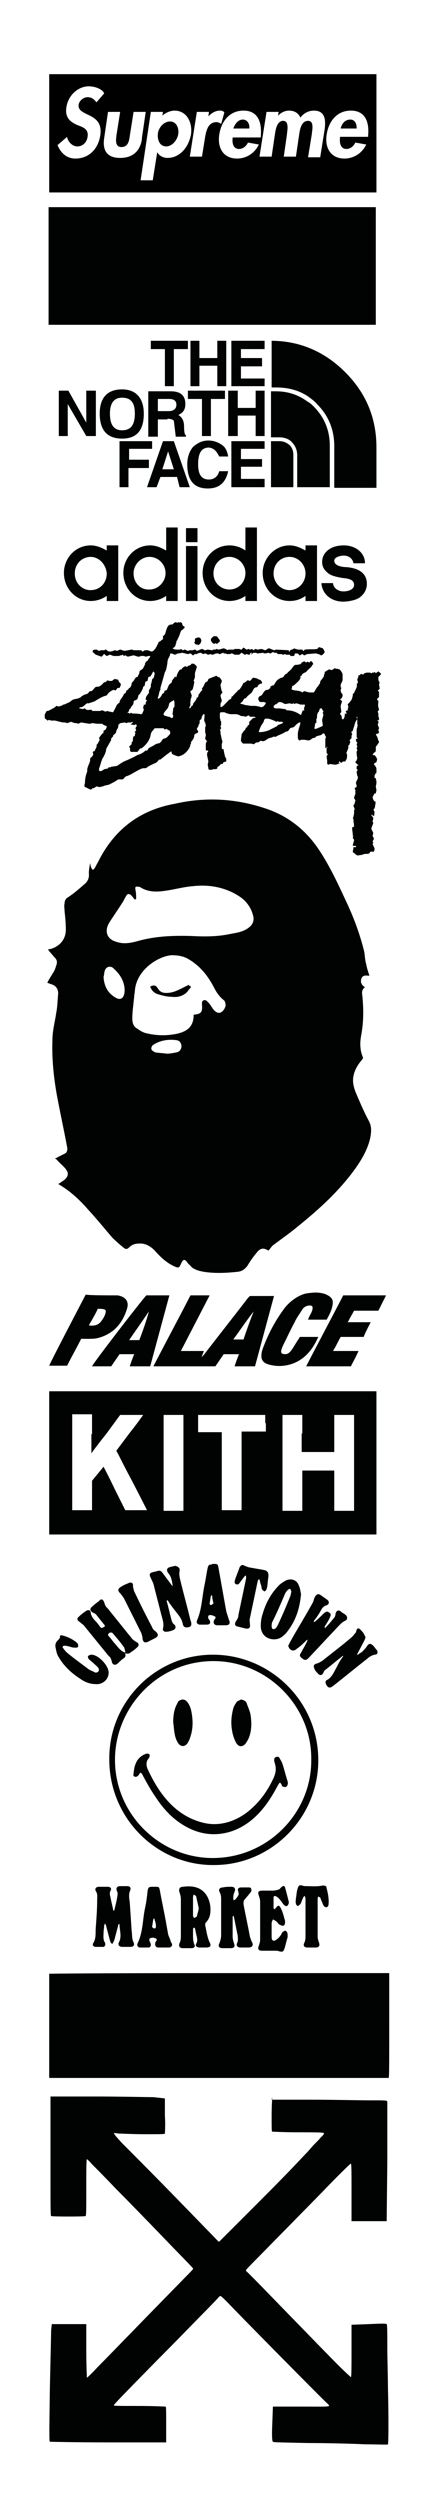 <?xml version="1.0" encoding="utf-8"?>
<!-- Generator: Adobe Illustrator 24.1.0, SVG Export Plug-In . SVG Version: 6.00 Build 0)  -->
<svg version="1.1" id="Layer_1" xmlns="http://www.w3.org/2000/svg" xmlns:xlink="http://www.w3.org/1999/xlink" x="0px" y="0px"
	 viewBox="0 0 69 391" style="enable-background:new 0 0 69 391;" xml:space="preserve">
<style type="text/css">
	.st0{fill-rule:evenodd;clip-rule:evenodd;fill:#010202;}
	.st1{fill-rule:evenodd;clip-rule:evenodd;}
</style>
<g id="Pre-Drop">
	<g id="Mobile-_x7C_-Launch-State" transform="translate(-314, -174)">
		<g id="HOMEPAGE" transform="translate(-13, 173)">
			<g id="FPO--3D-render" transform="translate(44, 1)">
				<g id="brandlogos" transform="translate(283, 0)">
					<path id="offwhite" class="st0" d="M42.6,328c0,0.1-0.1,1.4-0.1,2.8c0,2.2,0,2.6,0.1,2.6c0.1,0,1.9,0.1,4,0.1
						c2.1,0,3.9,0,4,0.1c0.2,0.1,0.1,0.2-0.5,0.8c-0.2,0.3-0.9,0.9-1.4,1.5c-0.5,0.6-1,1.1-1,1.1c-1.7,1.8-3,3.2-7.7,7.9
						c-3.1,3.1-5.7,5.7-5.7,5.7c-0.1,0-0.1,0-0.2-0.1c0,0-3.1-3.2-6.8-7c-3.7-3.8-7.3-7.4-7.9-8c-0.6-0.6-1.1-1.2-1.2-1.3
						c-0.1-0.1-0.2-0.3-0.3-0.4l-0.1-0.2l0.8,0.1c0.5,0,2.3,0.1,4,0.1c2.5,0,3.2,0,3.2-0.1c0-0.1,0.1-1.3,0-2.8l0-2.7L24,328
						c-1.1,0-5.1-0.1-9-0.1l-7.1,0l0,1.7c0,0.9,0,1.8,0,2c0,0.2,0,3.6,0,7.6c0,5.9,0,7.3,0.1,7.4c0.2,0.1,5.3,0.1,5.4,0
						c0.1-0.1,0.1-1.2,0.1-4.5c0-2.4,0-4.4,0.1-4.4c0,0,0.4,0.3,0.7,0.7c0.4,0.4,2.2,2.2,3.9,4c1.8,1.8,5.2,5.3,7.6,7.8
						c2.4,2.5,4.4,4.5,4.4,4.6c0,0.2,0.6-0.5-7.1,7.4c-3.5,3.6-7.1,7.3-7.9,8.1c-0.8,0.9-1.6,1.6-1.6,1.6s-0.1-1.9-0.1-4.2l0-4.2
						l-2.7,0l-2.7,0l-0.1,1c0,0.5-0.1,4.6-0.2,9.1c-0.1,7.1-0.1,8.2,0,8.3c0.1,0,3.8,0.1,9.2,0.1l9,0l0-2.8c0-2.1,0-2.8-0.1-2.8
						c-0.1,0-1.9-0.1-4.1-0.1c-3.2,0-4,0-4-0.1c0-0.1,1.1-1.3,10-10.3c3.4-3.5,6.3-6.4,6.4-6.6c0.1-0.1,0.2-0.2,0.3-0.2
						c0.1,0,0.6,0.5,1.1,1c1.1,1.2,15.1,15.4,15.6,15.8c0.6,0.6,0.7,0.5-4.1,0.5l-4.4,0l-0.1,2.7c-0.1,2.2,0,2.7,0.1,2.8
						c0.1,0.1,1.1,0.1,5.5,0.2c3,0,7,0.1,8.9,0.2c2,0,3.6,0.1,3.6,0c0.1-0.1,0.1-5.3,0-8.7c0-1.7-0.1-4.6-0.1-6.5
						c0-1.9,0-3.6-0.1-3.6c-0.1-0.1-0.7-0.1-2.8,0l-2.7,0.1v4.1c0,2.2,0,4.1-0.1,4.1c0,0-0.9-0.8-2-1.9c-1.1-1.1-4.7-4.8-8.1-8.3
						c-3.4-3.5-6.2-6.4-6.3-6.4c-0.1-0.2,0-0.2,4.5-4.8c5.1-5.2,6.6-6.7,9.3-9.5c1.4-1.4,2.5-2.5,2.6-2.5c0.1,0,0.1,1.5,0.1,4.5
						l0,4.5h5.5l0.1-9.3c0-6,0-9.3,0-9.4c-0.1-0.2-0.1-0.2-2.9-0.2c-1.5,0-5.6-0.1-9-0.1l-6.2,0L42.6,328z M7.7,308.7
						c0,0.1,0,3.8,0,8.2l0,8.1l26.5,0c14.6,0,26.5,0,26.6,0c0.1,0,0.1-1.7,0.1-8.2l0-8.2l-26.5,0C13.1,308.6,7.7,308.7,7.7,308.7
						L7.7,308.7z"/>
					<path id="chinatownmarket" class="st0" d="M44.6,295.2c0.2,0.7,0.4,1.5,0.6,2.3c0,0.2-0.1,0.5-0.3,0.6
						c-0.2,0.1-0.4-0.1-0.6-0.3c-0.2-0.3-0.4-0.6-0.7-0.9c-0.1-0.1-0.2-0.2-0.4-0.3c-0.2-0.1-0.4-0.1-0.4,0.2c0,0.5,0,1,0,1.6
						c0,0.1,0.1,0.2,0.1,0.2c0.1,0,0.1-0.1,0.2-0.1c0,0,0,0,0,0c0.4-0.6,0.6-0.6,0.9,0.1c0.3,0.6,0.4,1.2,0.6,1.8c0,0.1,0,0.1,0,0.2
						c0,0.2,0,0.5-0.3,0.6c-0.2,0-0.4-0.1-0.6-0.2c-0.2-0.1-0.3-0.4-0.5-0.5c-0.1-0.1-0.3-0.2-0.5-0.3c-0.1,0.2-0.1,0.3-0.2,0.5
						c0,0.4,0,0.7,0,1.1c0,0.4,0,0.8,0,1.2c0,0.5,0.3,0.7,0.7,0.4c0.3-0.2,0.5-0.4,0.7-0.7c0.1-0.1,0.2-0.4,0.3-0.5
						c0.1-0.1,0.4-0.3,0.5-0.2c0.1,0,0.3,0.3,0.3,0.5c0,0.1,0,0.3,0,0.5c-0.2,0.6-0.3,1.2-0.5,1.8c-0.2,0.5-0.3,0.5-0.8,0.4
						c-0.2-0.1-0.5-0.1-0.7-0.1c-0.7,0-1.3,0-2,0c-0.6,0-0.7-0.3-0.5-0.8c0.1-0.3,0.2-0.6,0.2-0.9c0-2,0-4,0-6
						c0-0.3-0.1-0.6-0.2-0.9c-0.2-0.6-0.1-0.8,0.6-0.8c0.5,0,1.1,0,1.6,0c0.3,0,0.7-0.1,1-0.2C44.3,294.8,44.5,294.9,44.6,295.2z
						 M16.9,295.1c0.4,0,0.6,0.3,0.4,0.6c-0.2,0.4-0.1,0.7,0,1.1c0.1,0.6,0.3,1.3,0.4,1.9c0,0.1,0.1,0.1,0.1,0.2
						c0-0.1,0.1-0.1,0.1-0.2c0.2-0.8,0.4-1.6,0.5-2.4c0-0.2,0-0.4-0.1-0.5c-0.2-0.5,0-0.8,0.5-0.8c0.4,0,0.7,0,1.1,0
						c0.4,0,0.6,0.2,0.5,0.6c-0.3,0.6-0.2,1.3-0.1,1.9c0.1,1.5,0.2,3,0.3,4.5c0.1,0.6,0,1.2,0.3,1.8c0.2,0.4,0,0.7-0.5,0.7
						c-0.4,0-0.9,0-1.3,0c-0.4,0-0.7-0.3-0.5-0.7c0.5-0.9,0.1-1.9,0.1-2.8c0,0,0-0.1-0.1-0.1c0,0.1-0.1,0.1-0.1,0.2
						c-0.2,0.8-0.4,1.5-0.6,2.3c-0.1,0.2-0.2,0.5-0.3,0.6c-0.3,0-0.3-0.3-0.4-0.5c-0.2-0.8-0.4-1.5-0.6-2.3c0-0.1-0.1-0.2-0.2-0.4
						c0,0.1,0,0.2-0.1,0.3c0,0.4-0.1,0.8-0.1,1.3c0,0.4-0.1,0.9,0.2,1.4c0.2,0.4,0,0.8-0.5,0.7c-0.3,0-0.6,0-0.9,0
						c-0.4,0-0.6-0.3-0.4-0.6c0.5-0.8,0.3-1.7,0.4-2.6c0.1-1.4,0.2-2.7,0.2-4.1c0-0.5,0.1-1-0.2-1.4c-0.2-0.4,0-0.7,0.5-0.7
						C16.1,295.1,16.5,295.1,16.9,295.1z M24.4,295.1c0.5,0,0.5,0.1,0.6,0.5c0.3,1.7,0.7,3.5,1,5.2c0.1,0.6,0.2,1.1,0.3,1.7
						c0.1,0.4,0.3,0.7,0.4,1.1c0,0.1,0.1,0.2,0.2,0.4c0.1,0.3-0.1,0.6-0.5,0.6c-0.3,0-0.5,0-0.8,0c-0.3,0-0.5,0-0.8,0
						c-0.4,0-0.6-0.3-0.5-0.7c0,0,0-0.1,0-0.1c0.1-0.2,0.4-0.4,0.1-0.6c-0.2-0.1-0.5-0.2-0.7-0.1c-0.3,0-0.4,0.2-0.3,0.5
						c0.1,0.2,0.2,0.4,0.2,0.6c0,0.2-0.1,0.4-0.4,0.4c-0.4,0-0.8,0-1.3,0c-0.3,0-0.5-0.3-0.4-0.6c0.9-1.8,0.8-3.8,1.2-5.6
						c0.2-0.9,0.3-1.8,0.4-2.7c0.1-0.5,0.2-0.6,0.7-0.6C24.2,295.1,24.3,295.1,24.4,295.1z M30.7,295.2c1.3,0.4,2,1.5,2.2,2.9
						c0.1,1,0,1.9-0.7,2.6c-0.1,0.1-0.1,0.3-0.1,0.4c0.2,0.9,0.3,1.8,0.7,2.7c0.3,0.5,0.1,0.8-0.5,0.8c-0.4,0-0.7,0-1.1,0
						c-0.4,0-0.7-0.3-0.5-0.6c0.3-0.5,0.1-1,0-1.5c-0.1-0.3-0.1-0.6-0.2-0.9c0-0.1-0.1-0.1-0.2-0.1c0,0.1-0.1,0.1-0.1,0.2
						c0,0.3,0,0.6,0,0.9c0,0.5,0,1,0.2,1.5c0.2,0.3,0,0.6-0.4,0.6c-0.5,0-0.9,0-1.4,0c-0.5,0-0.7-0.3-0.5-0.8
						c0.2-0.4,0.2-0.8,0.2-1.3c0-1.9,0-3.8,0-5.6c0-0.3-0.1-0.7-0.2-1c-0.2-0.5,0-0.9,0.5-0.9C29.3,295,30.1,295,30.7,295.2z
						 M36.2,295.1c0.5,0,0.7,0.3,0.5,0.8c-0.2,0.4-0.2,0.7-0.2,1.1c0,0.1,0,0.1,0.1,0.2c0.1,0,0.1-0.1,0.2-0.1
						c0.2-0.2,0.4-0.5,0.5-0.7c0.1-0.1,0-0.4,0-0.5c-0.2-0.5,0-0.7,0.5-0.7c0.3,0,0.7,0,1,0l0.1,0c0.2,0,0.3,0,0.4,0.2
						c0.1,0.3,0,0.5-0.2,0.7c-0.3,0.4-0.6,0.7-0.9,1.1c-0.1,0.1-0.1,0.4-0.1,0.6c0.3,1.7,0.7,3.4,1,5.1c0.1,0.3,0.2,0.6,0.3,0.8
						c0.3,0.5,0.1,0.9-0.5,0.9c-0.4,0-0.8,0-1.3,0c-0.4,0-0.7-0.3-0.5-0.7c0.2-0.4,0.1-0.7,0.1-1.1c-0.2-1-0.4-2-0.6-3
						c0-0.1-0.1-0.1-0.1-0.2c0,0.1-0.1,0.1-0.1,0.2c0,0.6,0,1.2,0,1.7h0c0,0.5,0,0.9,0,1.4c0,0.3,0.1,0.7,0.2,1
						c0.2,0.5,0.1,0.8-0.5,0.8c-0.4,0-0.9,0-1.3,0c-0.5,0-0.7-0.3-0.5-0.7c0.2-0.5,0.3-0.9,0.3-1.4c0-1.8,0-3.6,0-5.4
						c0-0.4,0-0.8-0.2-1.2c-0.3-0.5,0-0.8,0.5-0.8C35.3,295.1,35.7,295.1,36.2,295.1z M51.1,295.3c0.2,0.8,0.4,1.7,0.3,2.6
						c0,0.2-0.2,0.4-0.3,0.4c-0.2,0-0.4-0.1-0.5-0.3c-0.1-0.2-0.2-0.5-0.3-0.7c-0.1-0.2-0.1-0.3-0.2-0.5c-0.1-0.1-0.2-0.1-0.3-0.2
						c0,0.1-0.1,0.2-0.1,0.3c0,1.1,0,2.1,0,3.2c0,0.9,0,1.9,0,2.8c0,0.3,0.1,0.6,0.2,0.9c0.2,0.5,0,0.8-0.5,0.8c-0.4,0-0.9,0-1.3,0
						c-0.5,0-0.7-0.3-0.5-0.7c0.2-0.4,0.2-0.8,0.2-1.2l0-0.2c0-1.8,0-3.7,0-5.5c0-0.2-0.1-0.3-0.1-0.5c-0.1,0.1-0.3,0.2-0.3,0.4
						c-0.2,0.3-0.2,0.6-0.4,0.9c-0.1,0.1-0.3,0.3-0.4,0.3c-0.1,0-0.3-0.2-0.3-0.4c-0.1-0.2,0-0.5,0-0.8c0.1-0.5,0.1-1.1,0.3-1.6
						c0.1-0.4,0.3-0.5,0.7-0.4c0.2,0.1,0.4,0.1,0.6,0.1c0.9,0,1.7,0.1,2.6-0.1C50.9,294.9,51.1,295,51.1,295.3z M24.1,300
						c0,0.1-0.1,0.1-0.1,0.2c-0.1,0.3-0.1,0.7-0.2,1.1c0,0.1,0.1,0.2,0.2,0.3c0,0,0.3,0,0.3,0c0.1-0.1,0.1-0.3,0.1-0.4
						c0-0.3-0.1-0.6-0.2-0.9C24.2,300.1,24.1,300.1,24.1,300z M30.3,296.3c0,0.1-0.1,0.3-0.1,0.4c0,1,0,1.9,0,2.9
						c0,0.1,0.1,0.3,0.2,0.4c0.1-0.1,0.4-0.2,0.4-0.3c0.1-0.4,0.2-0.7,0.3-1.2c-0.1-0.6-0.3-1.3-0.4-1.9
						C30.6,296.5,30.5,296.4,30.3,296.3z M33.5,258.8c8.9,0.1,16.4,7.4,16.3,16.7c-0.1,9-7.5,16.2-16.3,16.2
						c-8.9,0.1-16.5-7.3-16.4-16.7C17.1,266.1,24.4,258.7,33.5,258.8z M33.4,259.8c-8.5,0-15.1,6.9-15.4,14.9
						c-0.3,8.7,6.7,15.8,15.1,15.9c8.8,0.1,15.7-7.1,15.6-15.4C48.8,266.9,41.9,259.8,33.4,259.8z M23.4,274.7
						c0,0.1-0.1,0.3-0.2,0.4c-0.4,0.5-0.3,1.1-0.1,1.6c0.8,1.7,1.7,3.3,2.9,4.7c1.2,1.4,2.6,2.5,4.3,3.2c1,0.4,2.1,0.7,3.2,0.7
						c1.9,0,3.6-0.7,5.1-1.8c1.8-1.4,3.1-3.1,4.1-5.2c0.4-0.8,0.6-1.6,0.3-2.5c0-0.1-0.1-0.3-0.1-0.4c0-0.3,0-0.5,0.3-0.6
						c0.3-0.1,0.5,0,0.6,0.3c0.2,0.3,0.3,0.5,0.4,0.8c0.3,0.9,0.5,1.8,0.8,2.7c0,0.1,0.1,0.3,0,0.5c0,0.1-0.1,0.3-0.3,0.4
						c-0.1,0-0.3,0-0.5-0.1c-0.1,0-0.1-0.1-0.1-0.2c-0.3-0.5-0.3-0.5-0.6,0c-0.7,1.3-1.4,2.5-2.3,3.6c-1.3,1.6-2.9,2.9-4.9,3.6
						c-2.7,0.9-5.3,0.5-7.7-1c-1.8-1.1-3.2-2.7-4.3-4.4c-0.7-1-1.3-2.1-1.9-3.2c0-0.1-0.1-0.1-0.1-0.2c-0.3-0.5-0.3-0.4-0.6,0
						c-0.1,0.2-0.3,0.3-0.5,0.3c-0.3,0-0.4-0.3-0.3-0.5c0.1-1.2,0.4-2.3,1.5-2.9c0.1-0.1,0.3-0.1,0.4-0.2
						C23.3,274.2,23.5,274.4,23.4,274.7z M37.7,265.8c0.5,0.1,0.8,0.3,0.9,0.6c0.2,0.6,0.5,1.2,0.6,1.8c0.2,1.3,0.2,2.7-0.4,3.9
						c-0.1,0.2-0.2,0.3-0.3,0.5c-0.5,0.7-1.2,0.7-1.6-0.1c-0.3-0.6-0.5-1.2-0.6-1.9c-0.2-1.1-0.1-2.3,0.2-3.4
						c0.1-0.4,0.4-0.8,0.6-1.1C37.3,266,37.6,265.9,37.7,265.8z M29.3,266.2c0.4,0.5,0.6,1.1,0.7,1.8c0.2,1.2,0.2,2.4-0.2,3.6
						c-0.1,0.4-0.3,0.8-0.5,1.1c-0.4,0.5-0.9,0.5-1.3,0.1c-0.4-0.5-0.6-1.1-0.7-1.8c-0.1-0.5-0.1-1-0.2-1.6c0-0.9,0.1-1.9,0.5-2.7
						c0.1-0.2,0.2-0.4,0.3-0.6C28.4,265.7,28.9,265.7,29.3,266.2z M56.5,255c0.2,0.2,0.4,0.4,0.5,0.7c0.1,0.1,0.1,0.2,0.2,0.4
						c-0.1,0.2-0.1,0.3-0.2,0.5l-1.1,2.1l0,0c0,0.1,0,0.2-0.1,0.2c0.1,0,0.1-0.1,0.2-0.1c0.2-0.2,0.5-0.3,0.7-0.5
						c0.2-0.2,0.5-0.5,0.7-0.8c0.3-0.5,0.6-0.5,1-0.1c0.2,0.2,0.3,0.4,0.5,0.6c0.3,0.4,0.2,0.8-0.3,0.8c-0.4,0.1-0.8,0.3-1.1,0.6
						c-1.8,1.4-3.6,2.9-5.4,4.3c-0.5,0.4-0.8,0.3-1.1-0.3c-0.1-0.3-0.1-0.5,0.1-0.6c0.8-0.4,1.1-1.2,1.5-1.9c0.3-0.6,0.6-1.2,1-1.7
						c0-0.1,0.1-0.1,0.1-0.2c-0.1,0-0.2,0-0.2,0.1c-0.8,0.6-1.6,1.3-2.5,2c-0.2,0.1-0.3,0.3-0.4,0.5c-0.2,0.5-0.6,0.5-0.9,0.1
						c-0.2-0.2-0.4-0.4-0.5-0.7c-0.2-0.4-0.1-0.7,0.3-0.8c0.4-0.1,0.7-0.3,1-0.5c1.5-1.2,3.1-2.4,4.6-3.7c0.2-0.2,0.4-0.5,0.6-0.7
						C55.8,254.6,56.1,254.5,56.5,255z M9.8,255.8c0.8,0.2,1.6,0.6,2.2,1.1c0.1,0.1,0.2,0.2,0.2,0.3c0.1,0.3,0,0.5-0.3,0.5
						c-0.3,0-0.5,0-0.8-0.1c-0.3-0.1-0.7-0.2-1-0.2c-0.3,0-0.4,0.2-0.2,0.4c0.2,0.3,0.4,0.5,0.6,0.7c1.1,0.9,2.2,1.7,3.4,2.6
						c0.3,0.2,0.7,0.3,1,0.5c0.1,0,0.4,0,0.5-0.2c0.1-0.1,0.1-0.4,0-0.5c-0.2-0.3-0.5-0.5-0.8-0.8c-0.2-0.2-0.5-0.4-0.7-0.6
						c-0.1-0.1-0.2-0.4-0.1-0.5c0.1-0.1,0.3-0.2,0.5-0.2c1.1,0,2.7,1.7,2.7,2.8c0,1.2-1.1,1.9-2,1.8c-0.9,0-1.7-0.3-2.4-0.8
						c-1.4-0.9-2.6-2-3.4-3.4c-0.3-0.4-0.4-1-0.5-1.5c-0.1-0.4,0-0.8,0.3-1.1c0.2-0.2,0.3-0.3,0.4-0.5
						C9.3,255.8,9.5,255.7,9.8,255.8z M16.3,250.6c0.1,0.3,0.2,0.7,0.5,0.9c1.2,1.5,2.5,3.1,3.7,4.6c0.2,0.3,0.5,0.5,0.8,0.7
						c0.5,0.2,0.5,0.6,0.1,0.9c-0.3,0.3-0.6,0.5-0.9,0.7c-0.2,0.2-0.5,0.3-0.8,0.2l-0.1,0l0,0.1c0.1,0.3,0,0.5-0.3,0.7
						c-0.3,0.2-0.6,0.5-0.9,0.8c-0.4,0.3-0.8,0.2-0.9-0.3c-0.1-0.4-0.2-0.7-0.5-0.9l-2.6-3.2c-0.4-0.5-0.9-1.1-1.3-1.6
						c-0.2-0.2-0.4-0.3-0.6-0.5c-0.5-0.3-0.5-0.6-0.1-0.9c0.3-0.3,0.7-0.6,1-0.8c0.4-0.3,0.8-0.2,0.8,0.3c0.1,0.5,0.4,0.9,0.7,1.2
						c0.3,0.3,0.6,0.7,0.8,1c0.2,0.2,0.3,0.1,0.5,0c0.2-0.1,0.3-0.2,0.1-0.4c-0.4-0.5-0.8-1-1.2-1.5c-0.1-0.2-0.4-0.3-0.6-0.4
						c-0.4-0.2-0.5-0.6-0.1-0.9c0.3-0.3,0.7-0.6,1.1-0.9C15.8,250,16.1,250.1,16.3,250.6z M50.2,249.5c0.3,0.2,0.7,0.5,1,0.7
						c0.4,0.3,0.3,0.8-0.2,0.9c-0.3,0.1-0.5,0.3-0.7,0.6c-0.3,0.6-0.7,1.2-1.1,1.7c-0.1,0.1-0.1,0.2-0.1,0.3c0.1,0,0.2-0.1,0.2-0.1
						c0.5-0.4,0.9-0.8,1.4-1.3c0.4-0.3,0.5-0.3,0.8-0.1c0.3,0.2,0.3,0.4,0.1,0.8c-0.2,0.5-0.5,0.9-0.8,1.4c0,0,0,0.1,0,0.2l0.1,0
						c0,0,0,0,0,0c0.5-0.5,1-1.1,1.4-1.6c0.1-0.1,0.2-0.4,0.2-0.6c0.1-0.5,0.5-0.7,0.9-0.3c0.2,0.2,0.5,0.3,0.7,0.5
						c0.3,0.3,0.3,0.7-0.1,0.9c-0.5,0.2-0.8,0.6-1.2,1c-1.5,1.6-3,3.2-4.5,4.8c-0.4,0.4-0.6,0.4-1,0.1c-0.4-0.3-0.5-0.5-0.2-0.9
						c0.3-0.6,0.7-1.2,1-1.9c0-0.1,0-0.2,0.1-0.2l-0.1,0.1c0,0,0,0-0.1,0c-0.5,0.5-1,1-1.6,1.4c-0.4,0.4-0.9,0.3-1.2-0.2
						c0-0.1-0.1-0.2-0.1-0.3c0.1-0.2,0.2-0.4,0.3-0.6c1.1-2,2.3-3.9,3.4-5.9c0.2-0.3,0.3-0.7,0.4-1
						C49.5,249.3,49.8,249.2,50.2,249.5z M17.1,255.4c-0.1,0.1-0.3,0.2-0.1,0.5c0.4,0.4,0.7,0.9,1.1,1.3c0.4,0.5,0.8,1,1.3,1.2
						l0.2,0.1l0-0.2c-0.1-0.3-0.1-0.6-0.3-0.8c-0.5-0.7-1.1-1.4-1.7-2.1C17.4,255.3,17.3,255.3,17.1,255.4z M20.8,248.2
						c0.1,0.2,0.1,0.5,0.2,0.7c0.9,1.9,1.8,3.7,2.8,5.6c0.1,0.3,0.3,0.5,0.6,0.7c0.4,0.4,0.4,0.7-0.1,1c-0.4,0.2-0.8,0.4-1.2,0.6
						c-0.5,0.2-0.7,0-0.8-0.5c0-0.3-0.1-0.6-0.2-0.9c-0.9-1.8-1.8-3.6-2.7-5.4c-0.2-0.3-0.4-0.6-0.6-0.8c-0.4-0.4-0.4-0.7,0.1-1
						c0.3-0.2,0.7-0.4,1-0.5C20.6,247.3,20.9,247.6,20.8,248.2z M46.8,248.1c0.2,0.4,0.2,0.9,0.3,1.2c-0.2,2.4-0.9,4.4-2.4,6.2
						c-0.5,0.5-1,0.9-1.8,0.9c-1.2,0-2.1-0.8-2.1-2.1c0-0.7,0.1-1.3,0.3-1.9c0.5-1.7,1.3-3.2,2.6-4.5c0.3-0.3,0.7-0.5,1-0.7
						C45.6,246.8,46.5,247.1,46.8,248.1z M28.1,245.7c-0.1,0.5,0,1,0.1,1.4c0.5,2.1,1.1,4.2,1.6,6.3c0,0.1,0.1,0.2,0.1,0.3
						c0.1,0.5,0,0.7-0.4,0.8c-0.5,0.1-0.8,0-0.9-0.5c-0.1-0.5-0.3-0.9-0.6-1.3c-0.6-0.8-1.2-1.5-1.7-2.3c0-0.1-0.1-0.1-0.2-0.1
						l0,0.1c0,0,0,0,0,0.1c0.3,1,0.5,2.1,0.8,3.1c0.1,0.2,0.2,0.4,0.4,0.5c0.3,0.4,0.2,0.7-0.3,0.9c-0.3,0.1-0.6,0.2-0.9,0.2
						c-0.4,0.1-0.7-0.2-0.6-0.5c0.2-0.8-0.1-1.5-0.3-2.3c-0.4-1.6-0.8-3.1-1.2-4.7c-0.1-0.3-0.3-0.6-0.4-0.9
						c-0.3-0.5-0.2-0.8,0.3-0.9c1.3-0.3,1.1-0.5,1.9,0.6l0.6,0.8l0,0l0.6,0.8l0-0.2c-0.1-0.7-0.2-1.3-0.7-1.9
						c-0.3-0.4-0.2-0.8,0.3-0.9c0.3-0.1,0.5-0.1,0.8-0.2C27.9,245,28.2,245.3,28.1,245.7z M45,248.7c-0.2,0.2-0.4,0.5-0.5,0.8
						c-0.6,1.4-1.2,2.8-1.9,4.2c-0.1,0.2-0.1,0.5-0.1,0.7c0,0.1,0.1,0.4,0.2,0.4c0.1,0,0.3,0,0.4-0.1c0.2-0.2,0.3-0.4,0.4-0.6
						c0.7-1.5,1.3-2.9,1.9-4.4c0.1-0.2,0.1-0.5,0.2-0.8c-0.1-0.1-0.1-0.3-0.2-0.4C45.3,248.5,45.1,248.6,45,248.7z M38.3,244.9
						c0.2,0.1,0.3,0.1,0.5,0.2c0.9,0.2,1.8,0.3,2.7,0.5c0.1,0,0.3,0.2,0.4,0.3c0.1,0.2,0.1,0.4,0.1,0.7c-0.1,0.5-0.1,1-0.2,1.6
						c0,0.1-0.1,0.3-0.1,0.4c-0.1,0.1-0.2,0.3-0.3,0.3c-0.1,0-0.3-0.2-0.4-0.3c-0.1-0.3-0.1-0.6-0.2-0.8c-0.1-0.2-0.1-0.5-0.2-0.7
						c0-0.1-0.1-0.1-0.1-0.1c0,0-0.1,0.1-0.1,0.1c0,0.1-0.1,0.2-0.1,0.3c-0.4,1.9-0.8,3.8-1.2,5.7c-0.1,0.3,0,0.6,0,0.9
						c0.1,0.6-0.1,0.8-0.7,0.7c-0.4-0.1-0.8-0.2-1.2-0.3c-0.5-0.1-0.5-0.4-0.3-0.8c0.2-0.3,0.4-0.6,0.4-1c0.4-1.9,0.8-3.8,1.2-5.7
						c0-0.1,0-0.2,0-0.3c0-0.2-0.1-0.2-0.2-0.1c-0.2,0.3-0.4,0.5-0.6,0.8c-0.2,0.2-0.3,0.6-0.7,0.5c-0.4-0.1-0.3-0.5-0.2-0.8
						c0.2-0.6,0.5-1.3,0.7-1.9C37.8,244.7,37.9,244.7,38.3,244.9z M33.4,244.6c0.6,0,0.7,0,0.8,0.7c0.4,2.2,0.8,4.5,1.2,6.7
						c0.1,0.4,0.3,0.9,0.4,1.3c0.3,0.6,0.1,0.9-0.5,0.9c-0.2,0-0.4,0-0.6,0v0c-0.2,0-0.5,0-0.7,0c-0.5,0-0.7-0.4-0.5-0.8
						c0.1-0.2,0.4-0.4,0.1-0.6c-0.2-0.1-0.5-0.2-0.7-0.2c-0.3,0-0.4,0.2-0.3,0.5c0,0.1,0.1,0.2,0.2,0.3c0.2,0.5,0,0.7-0.5,0.7
						c-0.3,0-0.7,0-1,0c-0.4,0-0.6-0.3-0.5-0.6c0.8-1.8,0.8-3.7,1.2-5.6c0.2-0.9,0.3-1.8,0.5-2.7c0.1-0.4,0.2-0.5,0.6-0.5
						C33.2,244.6,33.3,244.6,33.4,244.6z M33.1,249.5c0,0-0.1,0.1-0.1,0.1c-0.1,0.4-0.1,0.8-0.2,1.1c0,0.2,0,0.4,0.3,0.3
						c0.1,0,0.2-0.2,0.3-0.2c-0.1-0.5-0.2-0.8-0.2-1.2C33.2,249.6,33.2,249.6,33.1,249.5z"/>
					<path id="kith" class="st0" d="M47.2,224.2v2.9h5.1v-5.8h3.1v15h-3.1V230h-5v6.3h-3.1v-15h3.1V224.2z M41.6,222.6v1.3h-3.8
						v12.3h-3.1V224h-3.7v-2.7h10.5V222.6z M28.7,228.8v7.5h-3.1v-15h3.1V228.8z M14.3,224.3c0,1.7,0,3,0,3c0,0,1-1.4,2.3-3l2.2-3
						h1.8c1,0,1.8,0,1.8,0c0,0-0.9,1.3-2.1,2.8l-2.1,2.8l0.1,0.2c0.1,0.1,1.1,2.2,2.4,4.6c1.3,2.5,2.3,4.5,2.3,4.5c0,0-0.8,0-1.7,0
						l-1.7,0l-1.7-3.4c-0.9-1.9-1.7-3.4-1.7-3.4c0,0-0.4,0.5-0.9,1.1l-0.9,1.1l0,2.3v2.3h-3.1v-15h3.1V224.3z M7.7,228.8V240h51.2
						v-22.4H7.7V228.8z"/>
					<path id="palace" class="st0" d="M50.9,202.4c1.1,0.5,1.4,0.9,1,2.3c-0.2,0.6-0.5,1.2-0.8,1.7h-2.9c0.2-0.7,0.8-1.3,0.7-2
						c-0.2-0.3-0.4-0.2-0.7-0.2c-0.4,0.1-0.7,0.3-0.9,0.6c-0.4,0.7-0.9,1.3-1.2,2c-0.6,1.1-1.1,2.2-1.7,3.4
						c-0.1,0.2-0.2,0.4-0.3,0.7c-0.1,0.3-0.2,0.5,0,0.8c0.6,0.2,1,0.1,1.4-0.4c0.4-0.5,0.7-1.1,1.1-1.7c0.1-0.1,0.2-0.3,0.3-0.5h2.9
						c-0.8,1.8-1.9,3.3-3.8,4.1c-1.3,0.5-2.6,0.6-4,0.2c-0.7-0.2-1.1-0.6-1.1-1.3c0-0.5,0.1-0.9,0.3-1.4c0.8-2.1,1.8-4,3.1-5.8
						c0.9-1.3,2.3-2.3,3.6-2.6C49.3,202.1,49.9,202.1,50.9,202.4z M42.9,202.6c-1,3.7-2,7.4-3,11.1h-3.2c0.2-0.6,0.4-1.2,0.7-1.9H35
						c-0.4,0.6-0.9,1.3-1.3,1.9H24c1.9-3.7,3.9-7.4,5.8-11.1h3c-1.5,2.9-3,5.8-4.5,8.7h3.6c-0.1,0.3-0.2,0.5-0.3,0.8l-0.1,0.2
						l0.1-0.1c0.1-0.1,0.2-0.2,0.3-0.3c2.3-3,4.6-5.9,6.9-8.9c0.1-0.1,0.2-0.2,0.3-0.3H42.9z M26.5,202.6c-1,3.7-2,7.4-3,11.1h-3.2
						c0.2-0.6,0.4-1.2,0.7-1.9h-2.3c-0.4,0.6-0.9,1.3-1.3,1.9h-3c0.1-0.4,7.8-10.4,8.5-11.1H26.5z M18.1,202.6c0.1,0,0.2,0,0.3,0
						c1.2,0.2,1.8,0.9,1.5,2c-0.7,2.4-2.2,4.1-4.7,4.7c-0.5,0.1-1,0.1-1.6,0.1c-0.3,0-0.6,0-0.9,0c-0.7,1.4-1.5,2.8-2.2,4.2H7.7
						c0.1-0.4,5.7-11.1,5.7-11.1l0.2,0C14.2,202.6,16.8,202.6,18.1,202.6z M60.4,202.6c-0.4,0.8-0.8,1.6-1.2,2.4h-3.8l-0.5,0.9
						c-0.2,0.3-0.3,0.6-0.5,0.9H58c-0.4,0.8-0.8,1.5-1.1,2.3h-3.6c-0.4,0.7-0.7,1.4-1.2,2.2h4c-0.4,0.9-0.8,1.6-1.2,2.4h-7
						c1.9-3.7,3.9-7.4,5.8-11.1H60.4z M39.7,205.1c-1.1,1.4-2.1,2.9-3.2,4.4h1.6C38.6,208,39.1,206.6,39.7,205.1z M23.3,205.1
						c-1,1.5-2,2.9-3.1,4.5h1.6C22.4,208,22.9,206.6,23.3,205.1L23.3,205.1L23.3,205.1z M15.3,204.7c-0.4,0.9-0.9,1.7-1.4,2.6
						c0.8,0.1,1.4,0,1.9-0.6c0.4-0.5,0.9-1.4,0.7-1.8C16.3,204.7,15.7,204.7,15.3,204.7z"/>
					<path id="BAPE" class="st0" d="M41.7,126.5c3.5,1.2,6.2,3.4,8.2,6.4c1.8,2.7,3.1,5.6,4.5,8.6c1.1,2.4,2,4.9,2.6,7.4
						c0.1,0.6,0.1,1.3,0.3,1.9c0.1,0.6,0.3,1.2,0.5,1.8c-0.5,0-1.1-0.2-1.3,0.6c-0.1,0.5,0.1,0.9,0.6,1.2c-0.5,0.4-0.5,0.8-0.4,1.4
						c0.2,2.1,0.2,4.1-0.2,6.2c-0.2,1.1-0.2,2.3,0.3,3.4c0,0.1-0.1,0.3-0.2,0.4c-0.6,0.7-1.1,1.5-1.3,2.5c-0.2,1,0.1,2,0.5,2.9
						c0.6,1.4,1.2,2.8,1.9,4.1c0.5,0.9,0.4,1.8,0.2,2.8c-0.5,2.1-1.7,3.9-3,5.6c-2.4,3.1-5.3,5.7-8.4,8.2c-1.2,1-2.5,1.9-3.7,2.8
						c-0.3,0.2-0.5,0.6-0.8,0.9c-0.8-0.5-1.3-0.4-1.9,0.4c-0.5,0.6-1,1.3-1.4,2c-0.4,0.5-0.8,0.8-1.4,0.9c-1.8,0.2-3.7,0.3-5.5,0
						c-0.5-0.1-1-0.2-1.5-0.5c-0.3-0.1-0.5-0.5-0.8-0.7c-0.1-0.1-0.2-0.3-0.4-0.5c-0.2-0.2-0.4-0.2-0.6,0.1
						c-0.1,0.2-0.2,0.4-0.3,0.6c-0.1,0.3-0.3,0.4-0.6,0.3c-1.3-0.5-2.3-1.4-3.2-2.4c-0.7-0.8-1.6-1.4-2.7-1.3
						c-0.6,0-1.1,0.2-1.5,0.6c-0.3,0.3-0.5,0.3-0.8,0.1c-0.6-0.5-1.2-1-1.8-1.6c-1.3-1.5-2.5-3-3.8-4.4c-1.3-1.5-2.8-2.9-4.5-3.9
						c0,0-0.1-0.1-0.2-0.1c0.3-0.2,0.6-0.4,0.9-0.6c0.6-0.5,0.8-1,0.4-1.6c-0.4-0.6-1-1-1.5-1.6c-0.1-0.1-0.1-0.1-0.3-0.2
						c0.2-0.1,0.3-0.1,0.4-0.2l0.6-0.3c0.2-0.1,0.4-0.2,0.6-0.3c0.3-0.2,0.4-0.6,0.3-1c-0.5-2.7-1.1-5.4-1.6-8.1
						c-0.5-2.8-0.8-5.7-0.7-8.6c0-1.5,0.4-2.9,0.6-4.3c0.2-1,0.2-2,0.3-3c0-0.8-0.4-1.3-1.2-1.5c-0.2-0.1-0.3-0.1-0.5-0.2
						c0.3-0.6,0.7-1.2,1-1.7c0.2-0.3,0.3-0.7,0.4-1c0.2-0.5,0.1-0.9-0.2-1.2c-0.3-0.3-0.5-0.6-0.8-0.9l-0.3-0.4l0.5-0.1
						c0.1,0,0.2-0.1,0.3-0.1c1.2-0.5,2-1.5,2-2.9c0-1-0.1-2-0.2-2.9c0-0.4-0.1-0.8,0-1.2c0-0.4,0.2-0.8,0.6-1c0.9-0.6,1.7-1.3,2.5-2
						c0.5-0.4,0.8-1,0.7-1.7c0-0.5,0.1-1.1,0.2-1.6l0.1,0.5c0,0.1,0,0.1,0.1,0.2c0.1,0.4,0.3,0.4,0.5,0.1c0.2-0.3,0.3-0.6,0.5-0.9
						c2.5-5.1,6.5-8.2,12.1-9.2C32.3,124.6,37,124.9,41.7,126.5z M24,163.4c-0.2,0.1-0.4,0.5-0.3,0.7c0,0.2,0.4,0.4,0.6,0.5
						c0.6,0.1,1.2,0.1,1.8,0.2c0.5,0,1-0.1,1.5-0.2c0.5-0.1,0.7-0.4,0.8-0.9c0-0.4-0.2-0.9-0.7-1C26.4,162.5,25.1,162.7,24,163.4z
						 M26.8,149.4c-2.2,0.2-5.5,2.4-5.7,5.6c0,0.3-0.1,0.5-0.1,0.8c-0.1,1.2-0.3,2.4-0.3,3.5c0,0.7,0.2,1.3,0.8,1.6
						c0.4,0.3,0.9,0.6,1.4,0.7c1.6,0.4,3.2,0.4,4.7,0.1c1.9-0.4,2.7-1.3,2.7-3c1.2-0.1,1.4-0.4,1.3-1.6c0-0.1,0-0.1,0-0.2
						c0-0.4,0.3-0.6,0.7-0.4c0.1,0.1,0.2,0.2,0.3,0.3c0.3,0.3,0.5,0.7,0.8,1.1c0.6,0.7,1.2,0.7,1.7-0.1c0.1-0.2,0.2-0.4,0.2-0.6
						c0-0.2-0.1-0.6-0.2-0.7c-0.8-0.6-1.3-1.4-1.7-2.2c-1-1.9-2.3-3.4-4.1-4.4C28.5,149.5,27.7,149.4,26.8,149.4z M16.4,151.8
						c-0.1,0.3-0.1,0.7-0.2,1c0.1,1.5,0.7,2.6,2,3.3c0.6,0.3,1,0.1,1.2-0.5c0.1-0.3,0.1-0.6,0.1-0.9c-0.1-1.4-0.8-2.4-1.8-3.3
						c-0.1-0.1-0.3-0.2-0.5-0.2C16.9,151.2,16.6,151.3,16.4,151.8z M29.8,154.2c0,0.1,0.1,0.3,0,0.3c-0.3,0.3-0.5,0.7-0.8,0.9
						c-0.7,0.5-1.4,0.6-2.2,0.5c-0.7,0-1.4-0.2-2.1-0.4c-0.6-0.2-1-0.6-1.2-1.2c0.6-0.3,0.9-0.2,1.2,0.3c0.3,0.5,0.7,0.7,1.3,0.7
						c0.9,0,1.6-0.3,2.4-0.7c0.4-0.2,0.8-0.4,1.2-0.6C29.5,154.2,29.6,154.2,29.8,154.2z M30.2,138.6c-1.4,0.1-2.8,0.5-4.2,0.7
						c-1.3,0.2-2.7,0.3-4-0.5c-0.1-0.1-0.2-0.1-0.3-0.1c-0.5-0.1-0.6,0-0.5,0.5c0.1,0.5,0.1,0.9,0.1,1.4l-0.2,0.1
						c-0.2-0.2-0.4-0.5-0.6-0.7c-0.4-0.3-0.6-0.2-0.8,0.2c-0.2,0.3-0.3,0.6-0.5,0.9c-0.7,1.1-1.4,2.1-2.1,3.2
						c-0.8,1.3-0.4,2.6,1.1,3c1.1,0.4,2.2,0.2,3.3-0.1c2.8-0.8,5.7-0.9,8.6-0.8c1.9,0.1,3.9,0.1,5.8-0.3c1-0.2,2.1-0.3,3-1
						c0.7-0.5,0.9-1.2,0.7-1.9c-0.3-1.2-1-2.2-2-2.9C35.4,138.8,32.8,138.3,30.2,138.6z"/>
					<path id="stussy" class="st0" d="M27.2,97.2c0,0,0,0.1,0,0.2c0,0,0,0,0.1,0c0.1,0,0.1-0.1,0.2-0.1c0.1,0,0.1,0.1,0.2,0.1
						c0.1,0,0.2-0.1,0.3-0.1c0.1,0,0,0.1,0.1,0.1c0.1,0,0-0.1,0.1-0.1c0.1,0,0.2,0.1,0.3,0.2c0,0.1,0,0.2,0.1,0.3
						c0,0.1,0.1,0.1,0.2,0.2c0,0,0.1,0,0.1,0.1c0,0.1-0.3,0.3-0.3,0.4c-0.3,0-0.4,0.5-0.5,0.8c-0.1,0.3-0.3,0.6-0.4,0.9
						c0,0-0.1,0-0.1,0.1c0,0.1,0,0.3-0.1,0.4c0,0.2-0.1,0.4-0.2,0.5c-0.1,0.1-0.2,0.1-0.3,0.2c0.3,0.2,0.5,0.2,0.7,0.2
						c0.1,0,0.4,0,0.5,0c0.1,0,0-0.1,0.1-0.1c0.1,0,0.2,0.2,0.3,0.2c0.1,0,0.2-0.1,0.3-0.1c0.1,0,0.4,0.2,0.5,0.2s0.2-0.1,0.3-0.1
						c0.1,0,0.3,0,0.4,0c0.1,0,0.3-0.1,0.4-0.1s0.3,0.2,0.3,0.2c0.1,0,0.7-0.3,0.8-0.3c0.2,0,0.3,0.2,0.5,0.2c0.1,0,0.3-0.1,0.4-0.1
						c0.1,0,0.6,0.1,0.7,0.1c0.1,0,0.1,0,0.1-0.1c0.1,0,0.3,0,0.4,0c0,0,0.1-0.1,0.2-0.1c0.1,0,0.2,0.1,0.3,0.1
						c0.1,0,0.7-0.2,0.8-0.2c0.1,0,0.5,0.2,0.6,0.3c0,0,0.1-0.1,0.2-0.1c0.5,0,0.6,0,0.7,0c0.1,0,0.1,0,0.2-0.1c0,0,0.1,0,0.7,0
						c0.1,0,0.2,0.1,0.3,0.1c0.3,0,0.2-0.3,0.4-0.3c0.1,0,0.4,0.3,0.5,0.3c0.1,0,0.2-0.1,0.3-0.1c0.1,0,0.1,0.1,0.2,0.1
						c0.1,0,0.3-0.1,0.3-0.1c0,0,0.1,0,0.2,0.2c0.1,0,0.3-0.2,0.4-0.2c0.1,0,0.2,0.1,0.3,0.1c0.1,0,0.5-0.1,0.6-0.1
						c0.1,0,0.5,0.2,0.6,0.2c0.1,0,0.4-0.3,0.6-0.3c0.1,0,0.7,0.3,0.8,0.3c0.1,0,0.2-0.1,0.3-0.1l0,0l2,0.1c0,0,0,0.1,0,0.2
						c0,0,0.1,0,0.1,0.1c0-0.5,0.5-0.3,0.7-0.6c0.2,0.1,0.6,0.2,0.7,0.2l0,0h0.6c0,0,0.1,0.1,0.1,0.2l0,0h0.1c0.1,0,0.1-0.2,0.2-0.2
						c0.7-0.1,1.3,0,1.9-0.1c0.1,0,0.2-0.2,0.3-0.3c0.2,0.1,0.4,0.1,0.6,0.2c0.1,0.1,0.3,0.5,0.3,0.6c0,0.1-0.4,0.5-0.5,0.5
						c-0.1,0-0.3-0.1-0.4-0.2c0,0-0.1,0-0.2,0c-0.1-0.1-0.2-0.1-0.3-0.1c-0.1,0-1.2,0.1-1.3,0.1c-0.1,0-0.4,0.2-0.5,0.2
						c-0.1,0-0.2-0.2-0.3-0.2c-0.1,0-0.3,0.2-0.4,0.2c-0.1,0-0.1-0.1-0.2-0.2c-0.1-0.1-0.3-0.1-0.4-0.1c-0.3,0-0.1,0.1-0.3,0.4l0,0
						h-0.5c-0.1,0-0.1-0.2-0.2-0.2c-0.2,0-0.4,0-0.6,0c0,0,0-0.1-0.1-0.1c-0.1,0-0.2,0.1-0.3,0.1c-0.1,0-0.2-0.1-0.3-0.1
						c-0.1,0-0.3,0-0.5,0c-0.1,0-0.1-0.1-0.2-0.2c-0.1,0-0.2,0-0.3,0c-0.1,0-0.2-0.1-0.3-0.1c-0.1,0-0.3,0.2-0.4,0.2
						c-0.1,0-0.2-0.1-0.3-0.1c-0.1,0-0.4,0.1-0.5,0.1c-0.1,0-0.2,0-0.3-0.1c-0.1,0-0.8,0.1-0.9,0.1c-0.1,0-0.2-0.1-0.3-0.1
						c-0.1,0-0.2,0-0.3,0c-0.1,0-0.3,0.2-0.4,0.3c0,0,0,0,0-0.1l0,0l0.1-0.1v-0.1c0,0,0,0-0.1,0c-0.3,0,0,0.3-0.4,0.3
						c-0.1,0-0.2-0.1-0.3-0.1c-0.1,0-0.2,0.1-0.3,0.1c-0.1,0-0.4-0.3-0.5-0.3c-0.1,0-0.2,0.2-0.4,0.3c-0.5,0-0.5,0-0.6,0
						c-0.2,0-0.4-0.2-0.5-0.2c0,0-0.2,0-0.3,0.1l0,0h-0.5c-0.2-0.1-0.3-0.1-0.5-0.1c0,0,0-0.1-0.1-0.1c-0.1,0-0.4,0.2-0.5,0.2
						c-0.1,0-0.2,0-0.2-0.1c0,0-0.1,0-0.4,0c-0.2,0.1-0.5,0.2-0.6,0.2c-0.1,0-0.2-0.1-0.3-0.1c-0.1,0-0.2,0.1-0.3,0.1
						c-0.1,0-0.4-0.2-0.5-0.2c-0.1,0-0.2,0.1-0.3,0.1c-0.1,0-0.3-0.2-0.4-0.2c-0.2,0-0.5,0.1-0.6,0.2c-0.1,0-0.2,0-0.3,0
						c-0.1,0-0.2,0.2-0.3,0.2c-0.1,0-0.3-0.3-0.4-0.3s-0.3,0.1-0.4,0.1c-0.1,0-0.8-0.2-0.9-0.2c-0.1,0-0.4,0.1-0.6,0.1
						c-0.2,0-0.4,0.2-0.5,0.2c-0.1,0-0.5-0.2-0.6-0.2c-0.2,0-0.2,0.1-0.2,0.2c0,0.3-0.4,0.6-0.4,1.2c0,0.1-0.1,0.7-0.2,1.1
						c-0.1,0.3-0.3,0.6-0.3,0.8c-0.2,0.7-0.4,1.4-0.6,2.1c0,0.1,0,0.2,0,0.3c-0.2,0.2-0.2,0.6-0.3,0.9c0,0.1-0.1,0.2-0.1,0.3l0,0
						v0.1l0.1,0.1c0.3-0.2,0.5-0.5,0.6-0.8c0.1,0,0.2-0.1,0.3-0.2c0-0.1,0-0.2,0.1-0.3c0.1,0,0.2,0,0.3-0.1c0.1-0.2,0.2-0.5,0.3-0.7
						c0.1-0.2,0.3-0.3,0.4-0.4c0.1-0.1,0.1-0.2,0.1-0.3c0.1-0.2,0.3-0.4,0.5-0.7l0,0l0.1,0.1c0,0,0,0,0.1,0c0.1-0.5,0.3-0.9,0.6-1.2
						c0,0,0.1,0,0.2,0c0.1-0.1,0.1-0.2,0.2-0.3c0.1,0,0.3-0.2,0.4-0.2c0.1,0,0.1,0.1,0.2,0.1c0.1,0,0.2-0.1,0.3-0.2
						c0.1,0,0.2,0,0.3-0.1c0.1,0,0.1-0.2,0.2-0.2c0.1,0,0.2,0,0.3,0c0.2,0.1,0.5,0.4,0.5,0.5c0,0.1-0.3,0.9-0.3,1l0,0v0.6
						c0,0.1-0.2,0.5-0.2,0.6c0,0.1,0.1,0,0.1,0.1s-0.1,0.7-0.2,1c0,0.1-0.1,0.3-0.2,0.4c-0.2,0-0.2,0.1-0.2,0.2
						c0,0.1,0.2,0.5,0.2,0.6c0,0.1-0.2,0.7-0.2,0.7c0,0.1,0,0.1,0.1,0.1c-0.2,0.1-0.1,0.4-0.1,0.6c0,0.1-0.1,0.3-0.2,0.5l0,0
						l0.1,0.1c0.1,0,0.2-0.3,0.3-0.4c0.1,0,0.1-0.1,0.2-0.1c0-0.1,0-0.1,0-0.2c0-0.1,0.5-0.5,0.6-1c0.3,0,0.2-0.4,0.3-0.5
						c0.2-0.2,0.3-0.5,0.5-0.6c0.1-0.1,0-0.2,0-0.3c0-0.1,0.1-0.1,0.2-0.3c0.1-0.2,0.2-0.4,0.3-0.6c0-0.1,0.2-0.1,0.3-0.2
						c0.1-0.1,0.2-0.3,0.2-0.4c0.2-0.1,0.7-0.3,1-0.4c0.1,0,0.1-0.1,0.2-0.1c0.1,0,0.2,0.1,0.3,0.2c0,0,0.1,0,0.2,0
						c0.3,0.4,0.4,0.4,0.4,0.7c0,0-0.2,0.5-0.2,0.5c0,0.1,0.1,0.7,0.2,1c0,0,0.1,0.1,0.1,0.2c-0.1,0.1-0.3,0.4-0.3,0.5
						c0,0.1,0.2,0.7,0.2,0.8c0,0.1-0.2,0.4-0.2,0.5c0,0.1,0,0.2,0,0.4c0,0,0,0.1,0.1,0.1c0.2,0,0.9-0.8,1.1-1l0.1-0.1
						c0.2-0.2,0.4-0.1,0.4-0.4c0-0.1,0.1-0.2,0.2-0.2c0.2-0.3,0.6-0.6,0.9-1c0,0,0.1,0,0.1,0c0.3-0.3,0.5-0.7,0.7-1.1
						c0.3,0,0.5-0.4,0.7-0.4c0.1,0,0.2,0.1,0.3,0.1c0.1,0,0.4-0.5,0.5-0.5c0.1,0,0.8,0.1,0.9,0.3c0.1,0,0.2,0,0.3,0.1
						c0.1,0.1,0.2,0.3,0.2,0.4c0,0.2-0.3,0.1-0.4,0.2c-0.1,0.1-0.2,0.2-0.3,0.3c0.1,0.1-0.1,0.2-0.2,0.2c-0.4,0-0.5,0.5-0.7,0.8
						c-0.3,0.3-0.8,0.6-0.9,0.9c-0.1,0-0.2,0-0.3,0.1c-0.1,0.1-0.1,0.2-0.2,0.3c-0.1,0.2-0.3,0.3-0.4,0.4c0,0,0,0,0.1,0.1
						c0.3,0,0.6,0.2,0.9,0.2c0.2,0,0.5,0.1,0.7,0.1c0.2,0,0.4,0,0.6,0c0.3,0,0.9,0.2,1,0.2c0.3,0,0.5-0.3,0.7-0.6
						c-0.1-0.2-0.3-0.2-0.4-0.2c-0.4,0-0.4,0-0.5,0c-0.1,0-0.3-0.4-0.3-0.5c0-0.1,0.1-0.3,0.2-0.4c0.4-0.1,0.5-0.4,0.7-0.7
						c0.1-0.1,0.2-0.2,0.3-0.3c0.2,0.1,0.8-0.2,0.7-0.5c0.1-0.1,0.2-0.1,0.3-0.2c0.3,0.1,0.4-0.4,0.6-0.6c0.1-0.2,0.4-0.4,0.6-0.5
						c0.1-0.1,0.4-0.1,0.5-0.2c0.1-0.1,0.2-0.3,0.3-0.4c0.1-0.1,0.3-0.1,0.4-0.3c0.2-0.2,0.5-0.4,0.7-0.7c0.2-0.3,0.4-0.6,0.7-0.5
						c0.3-0.1,0.7,0,0.8-0.4c0.1,0,0.3-0.1,0.4-0.2c0.1,0.1,0.2,0.2,0.3,0.2c0.1,0,0.1-0.1,0.2-0.1c0.1,0,0.2,0.1,0.3,0.1
						c0.1,0,0.1-0.1,0.2-0.2c0.2,0,0.4,0.3,0.4,0.5c-0.2,0.1-0.2,0.3-0.3,0.4c-0.2,0.2-0.6,0.5-0.8,0.8c-0.1,0.1-0.2,0-0.2,0.1
						c-0.2,0.1-0.5,0.2-0.5,0.5c-0.1,0-0.2,0-0.2,0.1c0.1,0.5-0.5,0.9-0.9,1.3c-0.1,0.1-0.3,0.2-0.4,0.2c0,0.1,0,0.3-0.1,0.5
						c0.4,0.3,1.2,0.1,1.7,0.5c0.1,0,0.2-0.2,0.3-0.2c0.1,0,0.7,0.2,0.8,0.2l0,0h0.7c0.3-0.4,0.4-0.8,0.8-1.1c0,0-0.1-0.1-0.1-0.1
						c0.3,0,0.3-0.5,0.3-0.5c0.1-0.2,0.3-0.4,0.5-0.7c0.1-0.1,0.1-0.3,0.1-0.4c0,0,0.1-0.1,0.1-0.2c0,0,0-0.1,0-0.2
						c0.2-0.1,0.6-0.4,0.7-0.4c0.1,0,0.3,0.1,0.4,0.1c0.1,0,0.3-0.2,0.5-0.3c0,0,0.1,0.1,0.2,0.1c0.1,0,0.3,0,0.5,0.1
						c0.2,0.1,0.5,0.6,0.5,0.8l0,0v0.9c0,0.1-0.3,0.6-0.3,0.7s0,0.3,0,0.4c0,0,0.1,0,0.1,0.1c0,0.1-0.1,0.2-0.1,0.3
						c0,0.6,0.3,0.5,0.3,0.8c0,0.3-0.1,0.5-0.4,0.7c0.1,0.1,0.3,0.2,0.3,0.3c0,0.2-0.2,0.5-0.2,0.8c0,0.1,0.1,0.7,0.1,0.8
						c0,0.1-0.2,0.3-0.2,0.4c0.1,0.1,0.2,0.2,0.2,0.2c0.1,0.1,0,0.5,0.2,0.6c0,0,0,0,0.1,0c0.3-0.3,0.2-0.7,0.3-1
						c0,0.1,0.1,0.1,0.1,0.2c0.1,0,0.1-0.1,0.1-0.2c0-0.1-0.1-0.1-0.1-0.2c0-0.1,0.2-0.2,0.3-0.2c0-0.2,0.1-0.5,0.1-0.6
						c0-0.1-0.1-0.2-0.1-0.3s0.3-0.3,0.4-0.5c0.3-0.3,0.3-0.6,0.4-0.9c0-0.1,0-0.1,0-0.2c0-0.1,0.2-0.2,0.2-0.2
						c0.1-0.4,0.6-1,0.4-1.4c0.1-0.1,0.2-0.2,0.2-0.3c0-0.1-0.1-0.3-0.1-0.4c0-0.1,0.2-0.4,0.2-0.7c0,0,0.1,0,0.2,0
						c0.1-0.1,0.1-0.2,0.2-0.2c0.1,0,0.2,0.1,0.3,0.1c0.1,0,0.1-0.1,0.2-0.2c0.1,0,0.3-0.1,0.4-0.1l0,0h0.5c0.1,0,0.1,0.1,0.2,0.1
						c0.1,0,0.1,0,0.1-0.1c0,0,0.1,0,0.2,0s0.1,0,0.2-0.1c0.1,0,0.1,0.1,0.2,0.2c0.1-0.1,0.3-0.2,0.4-0.3c0.1,0.1,0.4,0.3,0.4,0.4
						c0,0.2-0.3,0.3-0.4,0.5c0,0.1,0,0.3,0,0.4c0,0.1,0.2,0.5,0.2,0.5c0,0.1-0.1,0.1-0.1,0.2c0,0.1,0.1,0.6,0.1,0.7
						c0,0.1-0.2,0.2-0.3,0.3c0.1,0.1,0.1,0.1,0.2,0.2c0,0.7,0,0.7,0,0.8c-0.2,0.3-0.3,0.2-0.3,0.4c0,0,0,0.1,0.2,0.2
						c0,0.5-0.1,0.6,0,1c0,0.1,0.1,0.3,0.1,0.4c0,0.1-0.2,0.2-0.2,0.3c0,0.1,0.1,0.2,0.1,0.3c0,0.1,0,0.3,0,0.4
						c0,0.1,0.1,0.3,0.1,0.4l0,0v0.2c-0.1,0-0.1,0-0.3,0.1c0,0,0.1,0.1,0.2,0l0,0v0.4c0,0.1-0.1,0.1-0.1,0.2c0,0.1,0.2,0.5,0.2,0.6
						c0,0.1-0.1,0.2-0.1,0.3c0,0.1,0.1,0.2,0.1,0.3c0,0.3-0.5,0.3-0.5,0.3c0,0.1,0.1,0.1,0.1,0.3c0,0,0.1,0.1,0.1,0.1
						c0.1,0.2,0.1,0.4,0.2,0.6c0,0.1,0.1,0.1,0.1,0.2c0,0.2-0.5,0.8-0.5,0.8l0,0v0.5c0,0.5-0.3,0.2-0.5,0.8c0.1,0,0.2,0,0.3,0
						c0.2,0.2,0.4,0.5,0.4,0.7c0,0.1-0.1,0.3-0.1,0.4c0,0-0.4,0.2-0.4,0.3c0,0.1,0.4,0.4,0.4,0.8c0,0.1,0,0.3,0,0.5
						c0,0.1-0.1,0.2-0.2,0.2c0,0,0,0.1,0,0.2c0,0-0.1,0-0.1,0.1s0,0.2,0,0.3c0,0.1,0.1,0.1,0.2,0.1c0,0.2,0.1,0.4,0.1,0.6
						c0,0.4-0.1,0.6-0.1,0.7c0,0.1,0.1,0.5,0.1,0.6c0,0.1-0.1,0.3-0.1,0.5c0,0-0.1,0-0.2,0c0,0-0.3,0.5-0.3,0.6
						c0,0.1,0.1,0.4,0.2,0.5c0,0.1,0.2,0.2,0.3,0.2l0,0v0.1c0,0-0.1,0-0.1,0.1s0.1,0,0.1,0.1c0,0.1,0,0-0.1,0.1c0,0,0,0.1,0,0.2
						c0,0.1-0.1,0.6-0.3,0.6c0.1,0.1,0.2,0.4,0.2,0.5c0,0.1-0.1,0.3,0,0.4c0,0-0.1,0.1-0.2,0.1c-0.1,0-0.1-0.1-0.2-0.2l0,0l-0.1,0.1
						c0.2,0.3,0.3,0.3,0.3,0.5c0,0.1-0.1,0.4-0.1,0.5c0,0.1,0.1,0.1,0.1,0.2s-0.3,0.8-0.3,0.9c0,0.1,0.3,0.6,0.3,0.7
						c0,0.1-0.1,0.3-0.1,0.4c0,0.1,0.2,0.4,0.2,0.5c0,0.1-0.2,0.3-0.2,0.4c0,0.1,0.1,0.1,0.1,0.2c0,0.1-0.1,0.1-0.1,0.2
						c0,0.1,0.3,0.6,0.3,0.7c0,0.1,0,0.3-0.1,0.5c-0.2,0-0.4,0-0.5,0c-0.1,0-0.1,0.2-0.3,0.3c-0.2,0.1-0.5,0-0.8,0.1
						c-0.1,0-0.2,0.1-0.2,0.1c-0.2,0-0.7,0.1-0.7,0.1c-0.3,0-0.5-0.4-0.8-0.5c0-0.3,0.1-0.5,0.1-0.8c0.1,0,0.2,0,0.4,0
						c0,0,0-0.1,0-0.2c-0.1,0-0.3,0-0.4,0c0,0-0.1,0-0.1-0.1s0.2-0.7,0.2-0.8c0-0.1-0.2-0.3-0.2-0.4c0-0.1,0-0.1,0.1-0.2
						c0,0-0.1-0.1-0.1-0.1c0-0.4-0.1-0.9-0.1-1c0-0.1,0-0.2,0-0.3c0.1,0,0.3-0.1,0.3-0.2s-0.1-0.7-0.1-1.1c0,0-0.1-0.1-0.1-0.1
						c0.1-0.2,0.2-0.7,0.2-0.8l0,0v-0.5c0-0.1,0.1,0,0.1-0.1c0-0.1-0.2-0.5-0.2-0.6c0-0.1,0.2-0.2,0.2-0.4c0-0.1,0.1-0.3,0.1-0.4
						c0-0.1-0.2-0.3-0.2-0.4c0-0.1,0.1-0.4,0.2-0.6c0-0.5,0-0.5,0-0.6c0-0.1-0.1-0.2-0.1-0.3c0-0.2,0.3,0,0.3-0.4
						c0-0.1-0.1-0.3-0.1-0.4c0-0.4,0.3-0.5,0.3-1c0-0.1-0.1-0.1-0.1-0.1c0-0.2-0.1-0.5-0.1-0.6c0-0.1,0-0.2,0.2-0.4
						c-0.1,0-0.1-0.1-0.2-0.1c0-0.2,0-0.3,0-0.4c0-0.1,0.2-0.2,0.3-0.2c-0.1-0.1-0.5-0.4-0.5-0.5c0-0.1,0.2-0.2,0.2-0.3
						c0-0.1,0.1-0.2,0.1-0.3c0-0.1-0.1-0.3-0.1-1c0-0.1,0.1-0.2,0.1-0.3c0-0.1-0.1-0.2-0.1-0.3c0-0.1,0.1-0.1,0.1-0.2
						c0-0.1-0.1-0.3-0.1-0.4c0-0.1,0.1-0.1,0.1-0.2c0-0.1-0.2-0.2-0.2-0.4c0-0.1,0-0.2,0-0.3c0,0,0.1,0.1,0.2,0.1c0,0,0,0,0-0.1
						c0-0.1,0-0.1-0.1-0.2c0-0.2,0-1,0-1c0-0.1,0-0.4,0.1-0.5c0-0.1,0-0.3,0.1-0.4c0,0-0.1-0.1-0.1-0.1c0-0.4,0-0.8,0-1.2
						c0,0-0.1,0-0.1,0c0,0,0,0,0,0.1c0,0.1,0.1,0.2,0.1,0.3c-0.4,0.4-0.4,1-0.6,1.4c0,0.1-0.1,0.3-0.1,0.4c-0.1,0.1-0.1,0.1-0.2,0.1
						l0,0v0.2c0,0.1,0.1,0.1,0.1,0.2s-0.1,0.2-0.1,0.3c0,0.1,0,0.2,0,0.3c0,0.1-0.2,0.2-0.3,0.4c0,0.1,0.1,0.1,0.1,0.2
						c0,0.1-0.1,0.3-0.1,0.4c0,0.1-0.1,0.1-0.2,0.2c0,0.1,0,0.3,0,0.4c-0.1,0.3-0.3,0.7-0.3,0.8c0,0.1,0.1,0.1,0.1,0.2s0,0.3,0,0.4
						c0,0.2-0.2,0.6-0.3,0.7c-0.1,0-0.2,0-0.3,0c-0.1,0-0.2,0.2-0.3,0.2c-0.1,0-0.2-0.1-0.2-0.2l0,0h-0.1l-0.1,0.1v0.1
						c0,0,0.1,0,0.2,0.1c-0.2,0-0.5,0.2-0.7,0.2c-0.1,0-0.8-0.1-0.9-0.1c-0.1,0-0.1,0.1-0.2,0.1c-0.3,0-0.2-0.5-0.2-0.5
						c0-0.1-0.1-0.7-0.1-0.8c0-0.1,0.2-0.3,0.2-0.3c0-0.1-0.1-0.1-0.1-0.1c-0.1-0.1-0.1-0.2-0.1-0.3c0-0.1,0-0.5,0-0.6
						c0-0.1,0-0.2,0.1-0.2l0,0V117l-0.1-0.1c0,0-0.1,0.1-0.2,0.1c0-0.1,0-1,0-1.4l0-0.1c0,0,0.1-0.1,0.1-0.2c0-0.1-0.2-0.3-0.2-0.5
						c0,0-0.1-0.1-0.2-0.1c-0.2,0-0.1,0.2-0.5,0.3c-0.3,0.1-0.7,0.1-0.8,0.4c-0.7,0-0.5,0.4-1.1,0.4c-0.1,0-0.5-0.1-0.6-0.1
						c-0.1,0-0.3,0-0.5,0c0,0-0.1,0.1-0.2,0.1c-0.3,0-0.3-0.5-0.3-0.5c0-0.1,0-0.4,0-0.5c0-0.6,0.4-1.4,0.4-1.8c0,0,0,0-0.1,0
						c-0.3,0-0.8,0.6-0.9,0.7c-0.2,0.1-0.4,0.1-0.6,0.2c-0.1,0.1-0.2,0.3-0.3,0.4c-0.1,0.1-0.3,0.1-0.5,0.2
						c-0.4,0.3-0.9,0.4-1.4,0.7c-0.1,0.1-0.3,0-0.4,0c0,0-0.1,0.1-0.2,0.1c-0.2,0.1-0.4,0.1-0.6,0.2c-0.2,0.1-0.4,0.3-0.7,0.4
						c-0.2,0.1-0.4-0.1-0.6,0c-0.1,0-0.1,0.2-0.3,0.2c-0.1,0-0.3,0-0.4,0.1c-0.1,0-0.2,0.2-0.3,0.2c-0.1,0-0.3-0.1-0.5-0.1
						c-0.2,0-0.5,0-1.1,0c-0.2,0-0.3-0.3-0.4-0.4c0-0.1,0-0.1,0-0.2c0-0.1,0.1-0.7,0.1-0.8c0-0.2,0.3-0.4,0.3-0.5l0,0v-0.1
						c0.3,0,0.3-0.4,0.4-0.5c0,0,0.1,0,0.2-0.1c0,0,0,0,0-0.1c0-0.1,0.2-0.2,0.3-0.3c0,0,0-0.1,0-0.2c0-0.1,0-0.1,0-0.2
						c0.2-0.2,0.4-0.4,0.6-0.6c0.1,0,0.3,0,0.4-0.1c-0.1-0.1-0.3-0.1-0.4-0.1l0,0h-0.5c-0.1-0.1-0.1-0.2-0.2-0.2
						c-0.1,0-0.4,0.2-0.5,0.2c-0.1,0-0.2-0.1-0.3-0.1c-0.1,0-0.2,0-0.3,0c-0.1,0-0.3-0.1-0.4-0.2c-0.1,0-0.3-0.1-0.5-0.1
						c-0.2,0-0.5,0-0.8,0c-0.2,0-0.5-0.1-0.8-0.2c0,0-0.1-0.1-0.2-0.1l0,0h-0.6c0,0.1-0.1,0.1-0.1,0.2c0,0.1,0,0,0,0.1
						c0,0.2,0,0.3,0,0.5c0,0.1,0.1,0.4,0.1,0.5c0,0.1,0.1,0.1,0.1,0.2c0,0.1,0,0.3,0,0.4c0,0.1-0.1,0.3-0.1,0.4c0,0.1,0.1,0,0.1,0.1
						c0,0.1-0.1,0.3-0.2,0.4c0,0,0.1,0.1,0.1,0.2c0,0.2,0,0.5,0.1,0.7c0,0.3,0.2,0.8,0.2,0.9s-0.1,0.3-0.1,0.4c0,0.2,0,0.4,0,0.5
						c0,0.1,0,0.3,0.3,0.3c0,0.4,0.2,1,0.2,1.1c0,0.1,0.2,0.3,0.2,0.4l0,0v0.4c-0.1,0-0.3,0.1-0.4,0.1c-0.1,0.1-0.1,0.2-0.2,0.3
						c-0.1,0-0.2,0-0.3,0c0,0,0,0.1-0.1,0.2c-0.1,0.1-0.3,0.2-0.4,0.3c0,0,0,0.1,0,0.2c0,0-0.1,0.1-0.4,0.1l-0.2,0
						c-0.1,0-0.2,0.1-0.3,0.1c-0.1,0-0.2,0-0.3,0c-0.1,0-0.2-0.1-0.2-0.2c0-0.2-0.1-0.5-0.1-0.6c0-0.1,0.1-0.4,0.1-0.5
						c0-0.1-0.2-0.9-0.2-1c0-0.3,0-0.4,0.2-0.6c-0.1-0.2-0.2-0.1-0.3-0.1c0,0-0.1-0.1-0.1-0.1c0-0.3,0-0.6,0-0.9l0,0l0.1-0.5
						c0,0.1,0,0.1,0.1,0.2c0,0,0,0,0-0.1c0-0.1-0.3-0.4-0.3-0.5c0-0.1,0.1-0.4,0.1-0.5c0-0.1,0-0.3-0.1-0.4c0,0,0-0.1,0-0.8
						c0-0.1,0.1-0.2,0.1-0.3c0-0.1-0.1-0.4-0.1-0.5c0,0-0.1-0.1-0.1-0.1c-0.1-0.3,0-0.6,0-0.9c0-0.1,0-0.2,0-0.3c0,0,0,0-0.1,0
						c-0.2,0-0.4,0.6-0.4,0.8c-0.4,0.1-0.2,0.4-0.3,0.7c0,0-0.1,0.1-0.1,0.1c0,0.3-0.3,0.6-0.3,0.7c0,0.1,0.2,0.3,0.2,0.4
						c0,0.4-0.5,0.2-0.6,0.6c0,0,0,0,0,0.1c0,0.1-0.1,0.3-0.1,0.4c-0.2,0.2-0.2,0.4-0.4,0.5c0,0,0,0.1,0,0.2s-0.1,0.2-0.1,0.2
						c0,0.6-0.8,1.5-1.3,1.7c-0.2,0.1-0.5,0.2-0.6,0.2c-0.1,0-0.7-0.2-1-0.4c0-0.1-0.1-0.3-0.1-0.4c-0.6,0.4-1.2,0.9-1.7,1.3
						c-0.1,0-0.2,0-0.2,0c-0.1,0.1-0.3,0.4-0.5,0.5c-0.4,0.2-1,0.4-1.5,0.8c-0.1,0.1-0.5,0-0.7,0.1c-0.8,0.3-1.7,1-2.4,1.2
						c-0.2,0-0.5,0.5-0.6,0.5l0,0h-0.6c-0.1,0-0.3,0.1-0.4,0.2c-0.3,0.2-0.9,0.5-1.1,0.6c-0.3,0.1-0.5,0.1-0.8,0.2
						c-0.2,0.1-0.6,0.2-0.8,0.2c-0.1,0-0.3-0.1-0.3-0.1c-0.3,0-0.3,0.3-0.8,0.3c0,0,0,0.1,0,0.1c-0.1,0-0.1,0.1-0.2,0.1
						c-0.1,0-0.6-0.3-0.9-0.4c0,0-0.1-0.1-0.1-0.2s0.1-0.4,0.1-0.6c0-0.4,0.1-1,0.3-1.5c0.1-0.2,0-0.5,0.1-0.7
						c0.1-0.4,0.3-0.7,0.4-1.1c0-0.1,0-0.2,0-0.3c0-0.2,0.3-0.3,0.4-0.5c0.1-0.1,0.1-0.4,0-0.6c0.1-0.1,0.2-0.1,0.3-0.1
						c0.1-0.4,0.4-0.6,0.3-1c0.2-0.1,0.5-0.8,0.5-0.8c0-0.1-0.1-0.1-0.1-0.2c0-0.2,0.6-0.9,0.7-0.9c0-0.1,0-0.2,0-0.3
						c0.1-0.1,0.3-0.1,0.3-0.2c0.1-0.1,0.2-0.3,0.2-0.5c-0.1-0.1-0.3-0.1-0.4-0.2c-0.1,0-0.2-0.1-0.3-0.2c-0.2,0-0.5,0-0.7,0
						c-0.3,0-0.7-0.1-0.8-0.1c-0.1,0-0.4,0.1-0.5,0.1s-1.2-0.2-1.3-0.2c-0.1,0-0.4,0.2-0.5,0.2s-0.1-0.1-0.2-0.1c0,0-0.1,0-0.2,0
						c-0.2,0-0.6-0.2-0.7-0.2c-0.1,0-0.5,0.2-0.6,0.2c-0.1,0-0.1-0.1-0.4-0.1c-0.5,0-1-0.2-1.5-0.3c-0.4,0-0.5,0-0.6,0
						c-0.1,0-0.2-0.1-0.3-0.1c-0.1,0-0.2,0.1-0.3,0.1c-0.1-0.2-0.3-0.2-0.4-0.4c0-0.1,0-0.4,0-0.5c0-0.1,0.2-0.4,0.3-0.6
						c0.1,0,0.3,0,0.4-0.1c0.3-0.1,0.5-0.3,0.8-0.4c0.1-0.1,0.3-0.3,0.4-0.3c0.1,0,0.1,0.1,0.2,0.1c0.1,0,0.6-0.1,0.8-0.3
						c0.3,0,0.5-0.2,0.8-0.3c0.3-0.1,0.5-0.4,0.8-0.5c0.3-0.1,0.8-0.1,1.2-0.4c0,0,0-0.1,0.1-0.1c0.1-0.1,0.2-0.1,0.3-0.2
						c0.2-0.1,0.5-0.1,0.7-0.3c0.1-0.1,0.2-0.3,0.3-0.3c0.1,0,0.2,0,0.2,0c0.2-0.1,0.4-0.4,0.6-0.6c0.1-0.1,0.3-0.1,0.5-0.1
						c0.4-0.1,0.7-0.5,0.9-0.7c0.1,0,0.2,0,0.2,0c0.1-0.1,0.3-0.3,0.4-0.3c0.1,0,0,0.1,0.1,0.1l0,0h0.5c0.2-0.1,0.3-0.3,0.5-0.3
						c0.1,0,0.3,0.1,0.5,0.1c0.1,0.6,0.4,0.4,0.4,0.8c0,0.1-0.1,0.3-0.2,0.5c-0.1,0-0.2,0-0.3,0c-0.1,0.1-0.3,0.4-0.3,0.4
						c-0.1,0-0.2-0.1-0.3-0.1c-0.2,0-0.8,0.4-0.9,0.6c-0.1,0.1-0.2,0.3-0.3,0.3c-0.5,0.1-1.2,0.5-1.8,0.9c-0.3,0.1-0.6,0.2-0.9,0.3
						c-0.1,0-0.2,0-0.3,0c-0.4,0.3-0.7,0.7-1.1,0.6c0,0.1-0.1,0.1-0.1,0.2c0.2,0,0.5,0.1,0.6,0.1c0.1,0,0.1-0.1,0.2-0.1
						c0.1,0,0.3,0.2,0.3,0.2c0.3,0.1,0.6,0,0.8,0c0.1,0.1,0.1,0.2,0.2,0.2c0.4,0-0.4,0,0.8,0l0.3,0c0.1,0,0.3-0.1,0.4-0.1
						c0.1,0,0.4,0.2,0.5,0.2c0.1,0,0.2-0.1,0.3-0.1s0.2,0.1,0.3,0.1c0.2,0,0.4,0.1,0.6,0.1c0.2-0.4,0.4-0.7,0.5-1
						c0.1-0.2,0.3-0.4,0.5-0.5c0-0.5,0.6-0.9,0.7-1.4c0.3,0,0.3-0.3,0.4-0.5c0.2-0.1,0.3-0.2,0.4-0.4c0,0,0.1,0,0.2-0.1
						c0.1-0.2,0.2-0.4,0.2-0.6c0-0.1,0.2-0.3,0.3-0.4c0.1-0.1,0.3-0.7,0.6-0.6c0.1-0.2,0.2-0.4,0.3-0.6c0-0.1,0-0.3,0.1-0.4
						c0.1-0.1,0.4-0.2,0.5-0.4c0.1-0.2,0.2-0.4,0.3-0.6c0-0.1,0-0.2,0-0.2c0.1-0.1,0.2-0.2,0.2-0.3c0.1,0,0.2,0,0.2-0.1
						c0.1-0.2,0.3-0.4,0.4-0.6l0,0v-0.1c0,0-0.1,0-0.2,0c-0.1,0-0.4,0.1-0.5,0.1c-0.1,0-0.2-0.1-0.3-0.1l0,0h-0.5
						c-0.1,0-0.1,0.1-0.1,0.1c-0.1,0-0.2,0-0.3,0c-0.1,0-0.6-0.2-0.7-0.2c-0.1,0-0.8,0.2-0.9,0.2s-0.3-0.2-0.4-0.2
						c-0.1,0-0.1,0.1-0.2,0.1c-0.1,0-0.1-0.2-0.2-0.2s-0.1,0-0.1,0.1c-0.1,0-0.2,0-0.3,0c0,0-0.1,0.1-0.2,0.1c-0.2,0-0.4,0-0.6,0
						c-0.1,0-0.1,0-0.2,0c-0.1,0-0.5-0.2-0.6-0.2c-0.1,0-0.4,0.2-0.5,0.2c-0.1,0-0.3-0.3-0.4-0.3c-0.1,0-0.3,0.4-0.4,0.4
						c-0.1,0-0.6-0.2-0.9-0.3c-0.2-0.1-0.3-0.3-0.5-0.4c0,0,0,0,0-0.1c0-0.3,0.3-0.3,0.6-0.3c0.1,0,0.3,0.2,0.4,0.2s0.2-0.1,0.3-0.1
						c0.2,0,0.3,0,0.5,0c0.1,0,0.1-0.1,0.2-0.1c0.3,0,0.2,0.3,0.7,0.3c0.4,0,0.7-0.2,0.8-0.2c0.1,0,0.2,0.1,0.3,0.1
						c0.1,0,0.4-0.2,0.5-0.2c0.1,0,0.6,0.2,0.7,0.2c0.1,0,1-0.2,1.1-0.2c0.1,0,0.3,0.1,0.4,0.1l0,0h1.1c0.1,0.1,0.1,0.2,0.2,0.2
						c0.1,0,0.3-0.2,0.4-0.2c0.1,0,0.3,0,0.4,0c0.1,0,0.5,0.2,0.6,0.2c0.5,0,0.9-1,1.1-1.4c0-0.1,0.2-0.2,0.3-0.2
						c0,0,0.2-0.3,0.4-0.3c0-0.1,0-0.3,0-0.5c0.1-0.1,0.3-0.2,0.3-0.3c0.2-0.4,0.3-1.5,0.9-1.5c0,0,0.1-0.1,0.2,0
						c0.1,0,0.2-0.2,0.3-0.2l0,0H27.2z M20.7,112.9c-0.1,0-0.1,0.1-0.2,0.1c-0.2,0-0.4,0-0.5,0c-0.1,0-0.1,0.1-0.2,0.1
						c-0.1,0-0.2-0.1-0.3-0.1s-0.5,0.1-0.7,0.1c-0.1,0.1-0.2,0.2-0.3,0.3c0.1,0.4-0.3,0.8-0.3,0.9c0,0.3-0.1,0.4-0.5,0.7
						c0.1,0.2-0.2,0.3-0.3,0.5c0,0.1,0,0.3-0.1,0.4c-0.2,0.4-0.7,1.2-0.7,1.3c0,0.2,0,0.2-0.1,0.5c-0.1,0.3-0.3,0.7-0.5,1
						c-0.2,0.5-0.3,1-0.5,1.5l0,0v0.4c0.1-0.1,0.1,0,0.1,0c0.1,0,0.1,0,0.2,0s0.4-0.2,0.5-0.3c0.2,0,0.4-0.1,0.6-0.1
						c0-0.2,0.2-0.2,0.4-0.2c0,0,0.1-0.1,0.2-0.1c0.3,0,0.5-0.1,0.8-0.1c0.3-0.2,0.7-0.5,1.1-0.7c0.2-0.1,0.5-0.2,0.7-0.3
						c0.4-0.2,0.9-0.4,1.2-0.6c0.2-0.1,0.4-0.2,0.5-0.2c0.2-0.1,0.5-0.2,0.7-0.4c0.1,0,0.2-0.2,0.2-0.2c0.1,0,0.2,0,0.3,0
						c0.1-0.1,0.2-0.3,0.3-0.4c0.3-0.2,0.6-0.3,0.9-0.5c0.2-0.2,0.6-0.2,0.8-0.3c0.1-0.1,0.2-0.2,0.3-0.3c0-0.1,0.1-0.2,0.2-0.3
						c0.1-0.1,0.4-0.1,0.5-0.2c0.2-0.1,0.5-0.5,0.6-0.6c0-0.1,0.1-0.2,0-0.3c0-0.4-0.3-0.2-0.5-0.5c-0.1,0-0.3,0.1-0.3,0.1
						c-0.1,0-0.1-0.1-0.2-0.2c-0.1,0-0.2,0-0.3,0c-0.1,0-0.7,0-0.8,0c-0.1,0-0.2,0-0.3,0c-0.2,0.3-0.5,0.5-0.6,0.9
						c-0.1,0.8-0.6,1.6-1.4,2.2c-0.1,0.1-0.2,0-0.3,0.1c-0.1,0.1-0.3,0.4-0.4,0.5l0,0h-0.6c-0.1,0-0.3,0-0.4,0
						c-0.3-0.2,0-0.5-0.3-0.8c0.1-0.2,0.4-0.3,0.4-0.5c0-0.1,0-0.1,0-0.2c0,0,0.1,0,0.1-0.1c0.1-0.1,0.1-0.2,0.1-0.3
						c0-0.2,0-0.4,0.1-0.5c0-0.1,0.1,0,0.2-0.1c0-0.5,0.1-0.3,0.1-0.4c0-0.1-0.1-0.1-0.1-0.2c0-0.1,0.2-0.2,0.2-0.3
						c0-0.1-0.1-0.2-0.1-0.3c0-0.1,0.2-0.3,0.2-0.4c0-0.1-0.1-0.2-0.2-0.2c-0.1,0-0.1,0.1-0.2,0.1c-0.1,0-0.4-0.1-0.6-0.1
						C20.9,113,20.8,112.9,20.7,112.9z M42,112.4c-0.1,0-0.3,0-0.5,0c-0.1,0.1-0.2,0.2-0.2,0.3c0,0.2-0.2,0.4-0.3,0.6
						c-0.2,0.2-0.3,0.6-0.4,0.8c0,0.1-0.1,0.2-0.1,0.3c0,0.1,0,0.1,0,0.1l0,0h0.4c0.1,0,0.8-0.1,1.2-0.3c0.4-0.2,0.8-0.4,1.2-0.6
						c0.1,0,0.1-0.2,0.2-0.2c0.2-0.1,0.7-0.2,0.8-0.4c-0.2-0.2-0.4-0.1-0.6-0.1c-0.1,0-0.2-0.1-0.3-0.1c-0.1,0-0.1,0.1-0.2,0.1
						C43.2,112.8,42.1,112.4,42,112.4z M50.1,110.8c-0.1,0.1-0.2,0.4-0.2,0.5c-0.2,0.1-0.3,0.5-0.3,0.7c0,0.1,0,0.2,0,0.3
						c0,0-0.1,0.1-0.1,0.2c0,0.2,0,0.3,0,0.5c0,0.1-0.2,0.1-0.2,0.2c0,0.2-0.1,0.6-0.1,0.7c0,0.1,0,0.1,0,0.1c0,0,0.1,0,0.2,0
						c0.1,0,0.7-0.3,1-0.4c0.1-0.1,0.1-0.1,0.1-0.2c0-0.1-0.1-0.7-0.1-0.8c0-0.1,0.2-0.7,0.2-0.8c0-0.1-0.1-0.2-0.1-0.3
						c0-0.1,0.1-0.1,0.1-0.2c0-0.2-0.3-0.3-0.2-0.5C50.2,110.8,50.1,110.8,50.1,110.8z M27.2,109.5c-0.3,0.2-0.6,0.3-0.7,0.5
						c-0.1,0.2-0.1,0.6-0.3,0.8c-0.1,0.2-0.6,0.6-0.6,0.9c0,0.1,0,0.1,0.1,0.2c0.2,0.1,0.4,0.1,0.6,0.2c0.1,0,0.2,0,0.2,0
						c0.1,0.1,0.2,0.1,0.3,0.2l0,0H27c0-0.1,0.1-0.2,0.1-0.3c0-0.1-0.1-0.3-0.1-0.4c0-0.1,0.1-0.5,0.1-0.8c0-0.1,0.2-0.2,0.2-0.3
						c0-0.1,0-0.3,0-0.4C27.3,110,27.3,109.7,27.2,109.5z M43.8,109.8c-0.4,0-0.3,0.3-0.8,0.4c0,0.1-0.2,0.2-0.2,0.3
						c0,0.2,0.2,0.3,0.4,0.3l0,0h0.6c0.1,0,0.5,0.1,0.8,0.1c0.1,0,0.2,0.2,0.3,0.2c0.7,0,1.4,0.2,2.1,0.7c0,0,0.1,0,0.1,0
						c0.1-0.2,0.2-0.6,0.3-0.7c0.1,0,0.1,0,0.2,0.1c-0.1-0.6,0.1-0.6,0.1-0.9c0-0.1,0-0.1,0-0.1c-0.3,0-0.5,0-0.7,0
						c-0.2-0.1-0.6-0.2-0.7-0.2c-0.1,0-0.1,0.1-0.2,0.1c-0.1,0-0.1-0.1-0.2-0.1c-0.1,0-0.1,0.1-0.2,0.1c-0.1,0-0.3-0.1-0.4-0.1
						s-0.3,0.1-0.8,0.1C44.3,109.9,43.9,109.8,43.8,109.8z M24,105c-0.2,0.3-0.3,0.6-0.5,0.8c-0.1,0.1-0.2,0-0.3,0.1
						c0,0.2-0.1,0.4-0.1,0.5c0,0.2-0.2,0.1-0.3,0.2c-0.2,0.2,0,0.7-0.4,0.8c0,0.3-0.3,0.8-0.5,1.1c0,0.1-0.2,0.1-0.2,0.2
						c-0.1,0.2-0.1,0.4-0.2,0.6c-0.1,0.2-0.4,0.2-0.5,0.3c0,0-0.1,0.1-0.1,0.2c0,0.5-0.2,0.4-0.5,1c0,0.1-0.2,0.1-0.2,0.2
						c0,0.1,0,0.2-0.1,0.3c0,0.1-0.1,0.1-0.2,0.2c0.1,0,0.1,0,0.2,0c0.1,0,0.1,0.1,0.2,0.1c0.1,0,0.1-0.1,0.2-0.1
						c0.1,0,0.1,0,0.2,0.1c0,0,0.1,0,0.5,0c0.3,0,0.7,0.1,1,0.1c0.1-0.2,0.3-0.6,0.3-0.7s-0.1-0.2-0.1-0.3c0-0.1,0.1-0.3,0.1-0.5
						c0.1,0,0.2,0.1,0.3-0.1c0-0.1,0-0.2,0-0.2c0-0.1,0.1-0.2,0.2-0.3c0-0.1-0.2-0.1-0.2-0.2c0-0.1,0-0.4,0.2-0.6
						c0.1-0.2,0.2-0.3,0.3-0.4c0-0.1,0-0.3,0-0.4c0.1-0.2,0.3-0.5,0.3-0.6c0-0.6,0-0.1,0.2-1.1c0-0.1,0.1-0.2,0.2-0.2
						c0.1-0.2,0.2-0.7,0.2-0.8C24.1,105.1,24,105,24,105z M31.1,99.7c0.3,0,0.4,0.4,0.4,0.5c0,0.1-0.1,0.4-0.2,0.5
						c-0.1,0.1-0.3,0.2-0.3,0.2s-0.1,0-0.1-0.1c-0.1,0-0.2,0-0.3,0c0-0.1-0.2-0.2-0.2-0.3c0-0.1,0.1-0.1,0.1-0.2c0-0.1,0-0.1,0-0.2
						C30.4,99.8,30.9,99.7,31.1,99.7z M33.7,99.5c0.1,0,0.2,0,0.3,0.1c0,0,0.4,0.5,0.4,0.6c0,0.1,0,0.2-0.1,0.2
						c-0.1,0.1-0.3,0.3-0.4,0.3c-0.1,0-0.1-0.1-0.2-0.1c-0.1,0-0.1,0.1-0.2,0.1c-0.1,0-0.2-0.1-0.3-0.2c-0.1-0.1-0.2-0.3-0.2-0.4
						s0-0.2,0.1-0.3c0.1-0.1,0.3-0.2,0.4-0.4C33.5,99.6,33.6,99.5,33.7,99.5z"/>
					<path id="adidas" class="st0" d="M53.8,85.3c1.8,0,3.2,1.1,3.3,2.6l0,0.2l-1.8,0c-0.1-0.7-0.7-1.2-1.5-1.2
						c-0.5,0-1.5,0.2-1.5,0.8c0,0.9,1.5,1,1.9,1c2.4,0.2,3.2,1.3,3.2,2.6c0,1-0.5,1.7-1.2,2.2c-0.6,0.4-1.8,0.6-2.5,0.6
						c-1.5,0-3.1-0.8-3.4-2.7l0-0.2h1.8c0.1,1,1.1,1.3,1.6,1.3c1,0,1.7-0.4,1.7-1c0-0.8-0.7-1-1.8-1.1c-0.6-0.1-1.7-0.3-2.2-0.7
						c-0.5-0.4-1-0.9-1-1.8C50.4,86.5,51.6,85.3,53.8,85.3z M40.2,82.6V94h-1.8v-0.8c-0.7,0.5-1.6,0.8-2.5,0.8
						c-2.3,0-4.2-1.9-4.2-4.4c0-2.4,1.9-4.3,4.2-4.3c0.9,0,1.8,0.3,2.5,0.8l0,0v-3.6H40.2z M45.3,85.3c0.8,0,1.6,0.3,2.3,0.7
						l0.2,0.1v-0.8h1.8V94h-1.8l0-0.8c-0.7,0.5-1.5,0.8-2.5,0.8c-2.3,0-4.2-1.9-4.2-4.4C41.1,87.3,43,85.3,45.3,85.3z M14.2,85.3
						c0.8,0,1.6,0.3,2.3,0.7l0.2,0.1v-0.8h1.8V94h-1.8v-0.8c-0.7,0.5-1.6,0.8-2.5,0.8c-2.3,0-4.2-1.9-4.2-4.4
						C10,87.3,11.8,85.3,14.2,85.3z M27.8,82.6V94h-1.8v-0.8c-0.7,0.5-1.6,0.8-2.5,0.8c-2.3,0-4.2-1.9-4.2-4.4
						c0-2.4,1.9-4.3,4.2-4.3c0.8,0,1.6,0.3,2.3,0.7l0.2,0.1v-3.6H27.8z M30.9,85.4V94h-1.8v-8.6H30.9z M35.9,87.1L35.9,87.1
						c-1.4,0-2.5,1.1-2.5,2.6l0,0v0c0,1.4,1.1,2.5,2.5,2.5l0,0h0c1.4,0,2.5-1.1,2.5-2.6l0,0C38.4,88.3,37.3,87.1,35.9,87.1
						L35.9,87.1z M45.3,87.1c-1.4,0-2.5,1.1-2.5,2.6c0,1.4,1.1,2.6,2.5,2.6l0,0h0c1.4,0,2.5-1.2,2.5-2.6
						C47.8,88.3,46.7,87.1,45.3,87.1z M14.2,87.1c-1.4,0-2.5,1.1-2.5,2.6c0,1.4,1,2.5,2.3,2.6l0.2,0h0c1.4,0,2.5-1.1,2.5-2.6
						C16.6,88.3,15.5,87.1,14.2,87.1z M23.4,87.1c-1.3,0-2.4,1.1-2.5,2.4l0,0.2v0c0,1.4,1,2.5,2.3,2.5l0.2,0h0
						c1.3,0,2.4-1.1,2.5-2.4l0-0.2C25.9,88.3,24.8,87.1,23.4,87.1z M30.9,82.6v2.2h-1.8v-2.2H30.9z"/>
					<path id="North-Face" class="st0" d="M45.9,76.2h-3.5V69h1.3c0.6,0,1.1,0.2,1.6,0.6c0.4,0.4,0.6,0.9,0.6,1.6V76.2z M51.7,76.2
						h-5.2v-5c0-0.8-0.3-1.5-0.8-2c-0.5-0.6-1.3-0.8-2-0.8h-1.3v-7.2h0.7c1.9,0,3.5,0.5,5,1.6c0.4,0.2,0.7,0.5,1,0.8
						c1.7,1.7,2.5,3.8,2.5,6.1V76.2z M42.4,53.3c4.5,0,8.4,1.7,11.6,4.9c3.3,3.3,4.9,7.2,4.9,11.8v6.3h-6.6v-6.5
						c0-2.6-0.9-4.8-2.7-6.6c-0.4-0.5-0.9-0.8-1.4-1.2c-1.5-1-3.2-1.4-5-1.4h-0.7V53.3z M34.3,71.4h1.4c-0.1-0.6-0.3-1.2-0.7-1.6
						c-0.6-0.5-1.4-0.9-2.4-0.9s-1.7,0.4-2.4,1c-0.5,0.6-0.9,1.5-0.9,2.7c0,2.6,1.1,3.8,3.2,3.8c1.8,0,2.8-0.9,3.2-2.7h-1.4
						c-0.2,0.8-0.8,1.3-1.6,1.3c-1.2,0-1.7-0.8-1.7-2.4c0-1.7,0.5-2.6,1.7-2.6C33.5,70.1,33.9,70.6,34.3,71.4L34.3,71.4z M26.3,70.6
						l0.9,2.8h-1.8L26.3,70.6z M27.2,69h-1.7L23,76.2h1.5l0.6-1.6h2.6l0.4,1.6h1.6L27.2,69z M24.7,64.3v-1.9h1.8
						c0.7,0,1.1,0.3,1.1,0.9c0,0.6-0.4,1-1.2,1H24.7z M26.2,65.5c0.5,0,0.8,0.1,1,0.3l0.3,2.5h1.6v-0.2c-0.2-0.1-0.3-0.5-0.3-1.4
						c0-1-0.4-1.5-0.9-1.8c0.7-0.3,1.1-0.8,1.1-1.7c0-1.3-0.7-2-2.3-2h-3.5v7.1h1.5v-2.7H26.2z M35.2,62.4v-1.3h-5.8v1.3h2.2v5.8H33
						v-5.8H35.2z M20.2,71.9v-1.7h3.6V69h-5.1v7.2h1.4v-3h3.2v-1.3H20.2z M13.5,61.1v5l-2.8-5H9.2v7.1h1.4v-5l2.9,5H15v-7.1H13.5z
						 M17.2,64.7c0-1.6,0.6-2.5,1.9-2.5c1.4,0,2,0.8,2,2.5c0,1.7-0.6,2.6-2,2.6C17.8,67.3,17.2,66.4,17.2,64.7L17.2,64.7z
						 M19.1,60.9c-2.3,0-3.5,1.3-3.5,3.8c0,2.6,1.2,3.9,3.5,3.9c2.3,0,3.4-1.3,3.4-3.9C22.5,62.3,21.3,60.9,19.1,60.9L19.1,60.9z
						 M23.6,53.3v1.3h2.2v5.8h1.4v-5.8h2.2v-1.3H23.6z M35.4,53.3H34V56h-2.8v-2.7h-1.4v7.1h1.4v-3.2H34v3.2h1.4V53.3z M41.4,70.3
						V69h-5.2v7.2h5.2v-1.3h-3.7V73H41v-1.2h-3.3v-1.6H41.4z M40,61.1v2.7h-2.8v-2.7h-1.5v7.1h1.5v-3.2H40v3.2h1.4v-7.1H40z
						 M41.4,54.6v-1.3h-5.2v7.1h5.2v-1.2h-3.7v-1.9H41V56h-3.3v-1.4H41.4z"/>
					<path id="Supreme" class="st1" d="M58.9,11.6v18.5H7.7V11.6H58.9z M27.3,17.3c-0.6,0-1.3,0.3-1.8,0.7l-0.1,0.1l0.1-0.6h-1.9
						l-1.6,10.7h1.9l0.7-4.4h0c0.3,0.6,1,0.9,1.6,0.9c2,0,3.4-1.8,3.7-3.8C30.1,19.1,29.2,17.3,27.3,17.3z M13.9,13.5
						c-1.7,0-3.2,1.4-3.5,3.2c-0.3,1.7,0.6,2.4,1.8,2.9c0.8,0.3,1.7,0.6,1.5,1.8c-0.1,0.8-0.7,1.5-1.6,1.5c-0.8,0-1.4-0.7-1.6-1.4
						l0-0.1l-1.5,1.3c0.5,1.2,1.4,2.1,2.8,2.1c2.1,0,3.6-1.5,3.9-3.7c0.5-3.6-3.6-2.8-3.4-4.7c0.1-0.7,0.8-1.2,1.4-1.2
						c0.6,0,1,0.3,1.3,0.7l0.1,0.1l1.2-1.4C16,13.9,14.8,13.5,13.9,13.5z M54.9,17.3c-2.2,0-3.5,1.7-3.8,3.8
						c-0.3,2.1,0.7,3.7,2.8,3.7c1.3,0,2.6-0.7,3.3-2l0.1-0.2l-1.7-0.3c-0.3,0.6-0.8,1-1.4,1c-0.9,0-1.1-0.9-1-1.8l0-0.1h4.4l0-0.2
						C57.8,19,57.1,17.3,54.9,17.3z M38.1,17.3c-2.2,0-3.5,1.7-3.8,3.8c-0.3,2.1,0.7,3.7,2.8,3.7c1.3,0,2.6-0.7,3.3-2l0.1-0.2
						l-1.7-0.3c-0.3,0.6-0.8,1-1.4,1c-0.9,0-1.1-0.9-1-1.7l0-0.1h4.4l0-0.2C41,19,40.3,17.3,38.1,17.3z M22.8,17.5h-1.9l-0.6,3.8
						C20.2,22.1,20,23,19,23c-0.9,0-0.9-0.9-0.8-1.6l0-0.1l0.6-3.8h-1.9l-0.6,4.1c-0.3,2,0.5,3.1,2.5,3.1c1.9,0,3.1-1,3.4-2.9l0-0.2
						L22.8,17.5z M49.1,17.3c-0.8,0-1.6,0.4-2.1,1.1c-0.3-0.7-0.9-1.1-1.8-1.1c-0.6,0-1.2,0.3-1.6,0.7l-0.1,0.1h0l0.1-0.6h-1.9
						l-1.1,7h1.9l0.5-3.4c0.1-0.7,0.3-2.2,1.3-2.2c0.9,0,0.7,1.3,0.6,2l0,0.1l-0.5,3.5h1.9l0.5-3.4c0.1-0.7,0.3-2.2,1.4-2.2
						c0.9,0,0.7,1.2,0.6,1.9l0,0.1l-0.6,3.7h1.9l0.7-4.4C51,18.6,50.8,17.3,49.1,17.3z M34.4,17.3c-0.6,0-1.2,0.3-1.7,0.8l-0.1,0.1
						h0l0.1-0.7h-1.9l-1.1,7h1.9l0.5-3.1c0.2-1.1,0.5-2.3,1.8-2.3c0.2,0,0.4,0.1,0.6,0.2l0.1,0.1l0.5-1.8
						C34.9,17.3,34.6,17.3,34.4,17.3z M26.6,19c1,0,1.4,1,1.3,1.9l0,0c-0.1,0.9-0.9,2-1.9,2c-1,0-1.4-1-1.3-2
						C24.8,20,25.6,19,26.6,19z M54.8,18.7c0.7,0,1,0.6,1,1.3l0,0.1l-2.5,0C53.5,19.3,54,18.7,54.8,18.7z M38,18.7
						c0.7,0,1.1,0.7,1,1.4l0,0l-2.5,0C36.8,19.3,37.3,18.7,38,18.7z"/>
				</g>
			</g>
		</g>
	</g>
	<path id="kith_1_" class="st0" d="M7.6,41.6v9.2h51.2V32.4H7.6V41.6z"/>
</g>
<path class="st1" d="M37.2,32.9"/>
</svg>
